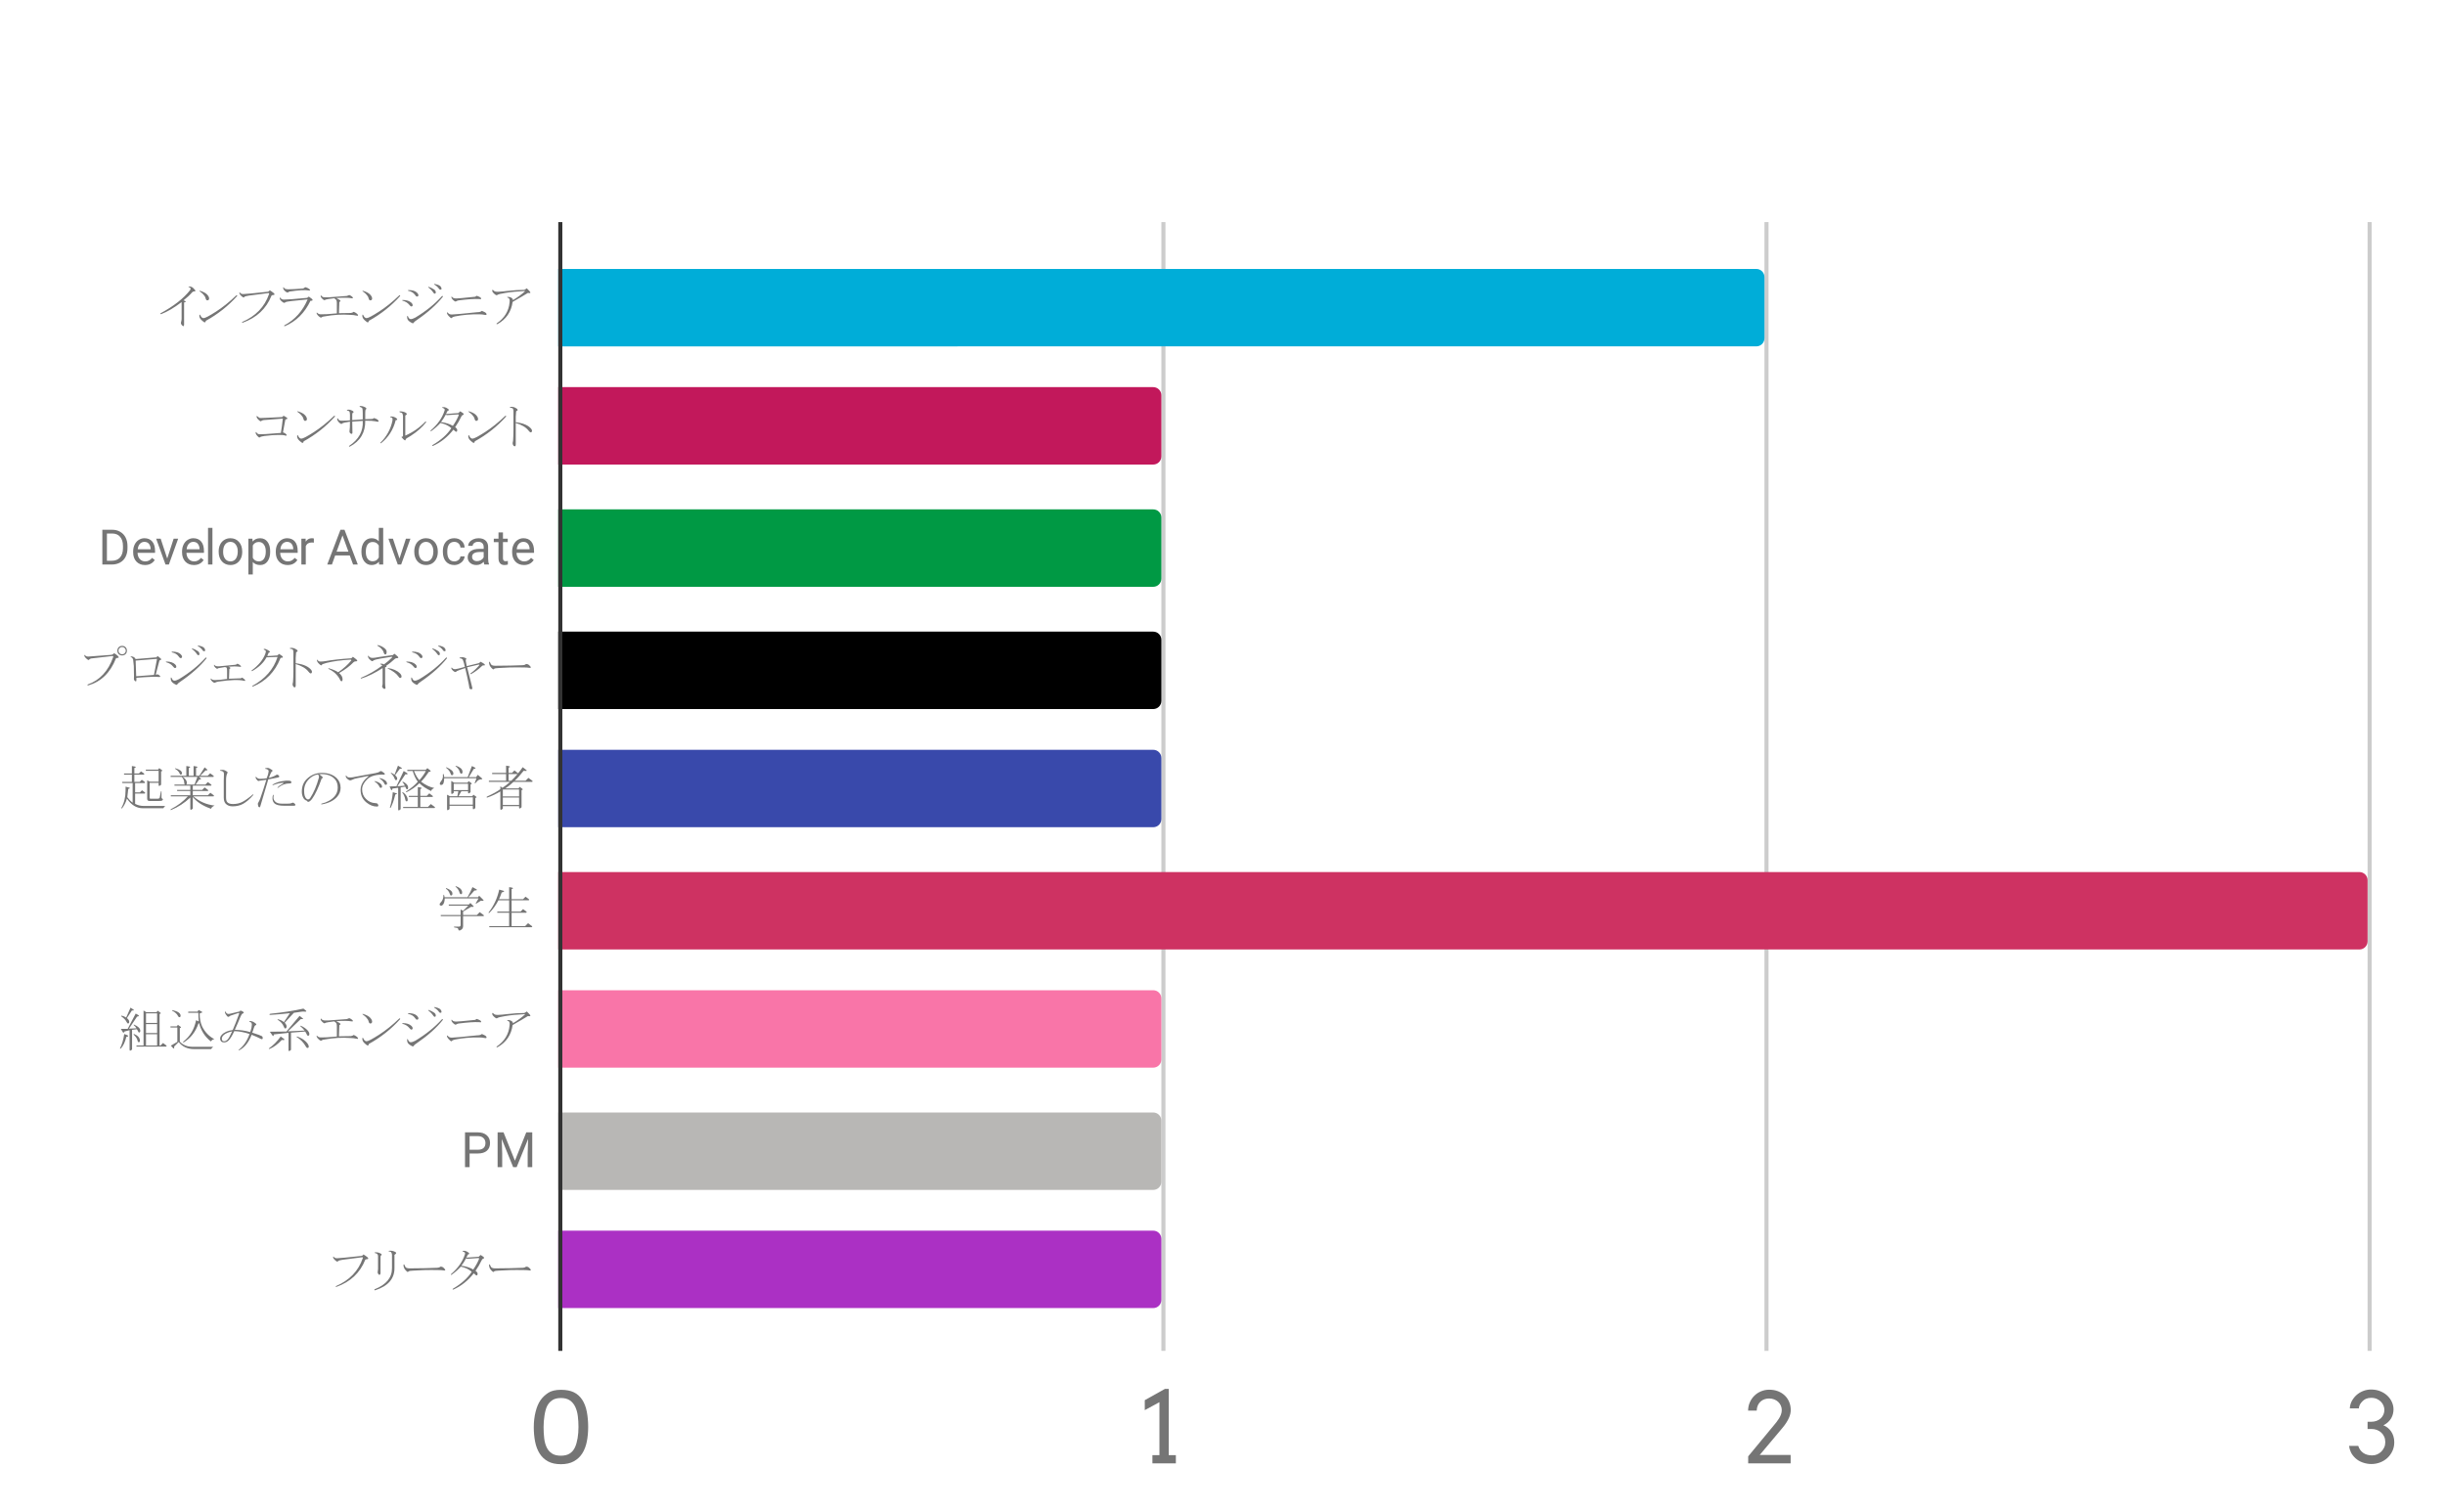 <?xml version="1.0" encoding="utf-8"?>
<!-- Generator: Adobe Illustrator 15.0.0, SVG Export Plug-In  -->
<!DOCTYPE svg PUBLIC "-//W3C//DTD SVG 1.1//EN" "http://www.w3.org/Graphics/SVG/1.1/DTD/svg11.dtd">
<svg version="1.1"
	 xmlns="http://www.w3.org/2000/svg" xmlns:xlink="http://www.w3.org/1999/xlink" xmlns:a="http://ns.adobe.com/AdobeSVGViewerExtensions/3.0/"
	 x="0px" y="0px" width="600px" height="371px" viewBox="-20.692 -54.5 600 371"
	 overflow="visible" enable-background="new -20.692 -54.5 600 371" xml:space="preserve">
<defs>
</defs>
<path fill="none" stroke="#CCCCCC" stroke-miterlimit="10" d="M264.808,0v277"/>
<path fill="none" stroke="#CCCCCC" stroke-miterlimit="10" d="M412.808,0v277"/>
<path fill="none" stroke="#CCCCCC" stroke-miterlimit="10" d="M560.808,0v277"/>
<path fill="#00ADD8" d="M116.308,30.5v-19h294c1.104,0,2,0.896,2,2v15c0,1.104-0.896,2-2,2H116.308z"/>
<path fill="#C2185B" d="M116.308,59.5v-19h146c1.104,0,2,0.896,2,2v15c0,1.104-0.896,2-2,2H116.308z"/>
<path fill="#009944" d="M116.308,89.5v-19h146c1.104,0,2,0.896,2,2v15c0,1.104-0.896,2-2,2H116.308z"/>
<path d="M116.308,119.5v-19h146c1.104,0,2,0.896,2,2v15c0,1.104-0.896,2-2,2H116.308z"/>
<path fill="#3949AB" d="M116.308,148.5v-19h146c1.104,0,2,0.896,2,2v15c0,1.104-0.896,2-2,2H116.308z"/>
<path fill="#CE3262" d="M116.308,178.5v-19h442c1.104,0,2,0.896,2,2v15c0,1.104-0.896,2-2,2H116.308z"/>
<path fill="#F975A8" d="M116.308,207.5v-19h146c1.104,0,2,0.896,2,2v15c0,1.104-0.896,2-2,2H116.308z"/>
<path fill="#B8B7B5" d="M116.308,237.5v-19h146c1.104,0,2,0.896,2,2v15c0,1.104-0.896,2-2,2H116.308z"/>
<path fill="#AB30C4" d="M116.308,266.5v-19h146c1.104,0,2,0.896,2,2v15c0,1.104-0.896,2-2,2H116.308z"/>
<path fill="#757575" d="M24.484,19.724c0,1.812,0,3.609,0,5.391c0,0.281-0.062,0.422-0.188,0.422c-0.094,0-0.219-0.094-0.375-0.281
	c-0.188-0.219-0.25-0.438-0.188-0.656c0.094-0.344,0.141-0.625,0.141-0.844c0-1.375,0-2.75,0-4.125
	c-1.844,1.406-3.516,2.391-5.016,2.953c-0.25,0-0.281-0.078-0.094-0.234c3.219-1.75,5.609-3.625,7.172-5.625
	c0.125-0.156,0.172-0.312,0.141-0.469c-0.031-0.094-0.172-0.203-0.422-0.328c-0.188-0.062-0.156-0.109,0.094-0.141
	c0.5,0.031,0.875,0.219,1.125,0.562c0.25,0.219,0.375,0.391,0.375,0.516s-0.094,0.172-0.281,0.141c-0.156,0-0.312,0.062-0.469,0.188
	c-0.562,0.656-1.281,1.328-2.156,2.016C25.031,19.427,25.078,19.599,24.484,19.724z M28.422,22.771
	c0.219,0.531,0.5,0.797,0.844,0.797c0.375,0,1.391-0.531,3.047-1.594s3.312-2.391,4.969-3.984c0.219-0.094,0.281-0.031,0.188,0.188
	c-2.156,2.406-4.703,4.422-7.641,6.047c-0.031,0.125-0.062,0.219-0.094,0.281s-0.094,0.094-0.188,0.094
	c-0.125,0-0.375-0.172-0.75-0.516c-0.438-0.406-0.625-0.812-0.562-1.219C28.234,22.708,28.297,22.677,28.422,22.771z M30.625,18.74
	c0,0.312-0.156,0.469-0.469,0.469c-0.188,0-0.328-0.203-0.422-0.609c-0.062-0.25-0.266-0.562-0.609-0.938
	c-0.188-0.188-0.453-0.406-0.797-0.656c-0.156-0.125-0.125-0.172,0.094-0.141c0.812,0.25,1.391,0.562,1.734,0.938
	C30.469,18.146,30.625,18.458,30.625,18.74z M45.125,17.427c-0.656,0.062-2.234,0.266-4.734,0.609c-0.625,0.094-1,0.203-1.125,0.328
	c-0.031,0.094-0.094,0.141-0.188,0.141s-0.297-0.141-0.609-0.422c-0.25-0.219-0.391-0.453-0.422-0.703
	c0-0.156,0.062-0.172,0.188-0.047c0.125,0.219,0.391,0.328,0.797,0.328c0.531,0,2.5-0.188,5.906-0.562
	c0.25-0.031,0.438-0.156,0.562-0.375c0.312,0.188,0.625,0.406,0.938,0.656c0.156,0.125,0.234,0.234,0.234,0.328
	c0,0.125-0.109,0.188-0.328,0.188s-0.359,0.062-0.422,0.188c-1.281,3.188-3.641,5.391-7.078,6.609c-0.156,0-0.188-0.062-0.094-0.188
	c3.312-1.438,5.5-3.703,6.562-6.797C45.406,17.49,45.344,17.396,45.125,17.427z M49.078,25.349c2.594-1.375,4.5-3.5,5.719-6.375
	c-3.406,0.312-5.203,0.531-5.391,0.656c-0.125,0.125-0.25,0.188-0.375,0.188s-0.344-0.141-0.656-0.422
	c-0.281-0.25-0.422-0.5-0.422-0.75c0-0.156,0.062-0.172,0.188-0.047c0.156,0.281,0.438,0.422,0.844,0.422
	c0.781,0,2.656-0.141,5.625-0.422c0.188-0.062,0.344-0.172,0.469-0.328c0.312,0.219,0.547,0.391,0.703,0.516
	s0.234,0.234,0.234,0.328c0,0.156-0.172,0.219-0.516,0.188c-1.406,2.969-3.5,5.047-6.281,6.234
	C49.031,25.537,48.984,25.474,49.078,25.349z M50.062,16.49c0.781,0,2-0.062,3.656-0.188c0.156-0.125,0.344-0.234,0.562-0.328
	c0.406,0.125,0.719,0.281,0.938,0.469c0.125,0.094,0.188,0.188,0.188,0.281c0,0.062-0.125,0.078-0.375,0.047
	c-0.875-0.156-2.453-0.062-4.734,0.281c-0.188,0.156-0.328,0.234-0.422,0.234c-0.156,0-0.359-0.109-0.609-0.328
	c-0.312-0.281-0.469-0.562-0.469-0.844c0-0.156,0.062-0.172,0.188-0.047C49.047,16.349,49.406,16.49,50.062,16.49z M65.625,18.693
	c-0.844-0.156-2.109-0.172-3.797-0.047c0.25,0.125,0.484,0.25,0.703,0.375s0.328,0.234,0.328,0.328c0,0.125-0.094,0.203-0.281,0.234
	c-0.031,0.938-0.062,1.859-0.094,2.766c1.594-0.031,2.562-0.047,2.906-0.047c0.281-0.031,0.516-0.125,0.703-0.281
	c0.219,0.062,0.453,0.188,0.703,0.375s0.375,0.344,0.375,0.469s-0.109,0.156-0.328,0.094c-0.531-0.125-1.047-0.188-1.547-0.188
	c-2.031-0.156-4.156-0.031-6.375,0.375c-0.281,0.031-0.469,0.078-0.562,0.141c-0.062,0.094-0.172,0.141-0.328,0.141
	c-0.094,0-0.266-0.109-0.516-0.328S57.094,22.646,57,22.396c0-0.219,0.062-0.25,0.188-0.094c0.219,0.219,0.5,0.328,0.844,0.328
	c0.75,0.031,2.062-0.047,3.938-0.234c0-0.844,0-1.688,0-2.531c0-0.25-0.031-0.469-0.094-0.656c-0.094-0.188-0.281-0.359-0.562-0.516
	c-1.25,0.156-1.938,0.266-2.062,0.328c-0.156,0.094-0.281,0.141-0.375,0.141c-0.062,0-0.219-0.109-0.469-0.328
	c-0.281-0.25-0.422-0.484-0.422-0.703c0.031-0.156,0.078-0.188,0.141-0.094c0.188,0.281,0.484,0.422,0.891,0.422h0.938
	c1.375-0.125,2.859-0.234,4.453-0.328c0.25-0.094,0.453-0.172,0.609-0.234c0.25,0.094,0.469,0.219,0.656,0.375
	c0.156,0.125,0.234,0.234,0.234,0.328S65.812,18.724,65.625,18.693z M68.422,22.771c0.219,0.531,0.5,0.797,0.844,0.797
	c0.375,0,1.391-0.531,3.047-1.594s3.312-2.391,4.969-3.984c0.219-0.094,0.281-0.031,0.188,0.188
	c-2.156,2.406-4.703,4.422-7.641,6.047c-0.031,0.125-0.062,0.219-0.094,0.281s-0.094,0.094-0.188,0.094
	c-0.125,0-0.375-0.172-0.75-0.516c-0.438-0.406-0.625-0.812-0.562-1.219C68.234,22.708,68.297,22.677,68.422,22.771z M70.625,18.74
	c0,0.312-0.156,0.469-0.469,0.469c-0.188,0-0.328-0.203-0.422-0.609c-0.062-0.25-0.266-0.562-0.609-0.938
	c-0.188-0.188-0.453-0.406-0.797-0.656c-0.156-0.125-0.125-0.172,0.094-0.141c0.812,0.25,1.391,0.562,1.734,0.938
	C70.469,18.146,70.625,18.458,70.625,18.74z M87.656,16.349c0,0.156-0.078,0.234-0.234,0.234c-0.125,0-0.219-0.031-0.281-0.094
	c-0.125-0.125-0.25-0.281-0.375-0.469c-0.219-0.25-0.516-0.484-0.891-0.703c-0.094-0.094-0.078-0.141,0.047-0.141
	c0.719,0.125,1.203,0.312,1.453,0.562C87.562,15.927,87.656,16.13,87.656,16.349z M85.828,16.537
	c0.281,0.188,0.422,0.422,0.422,0.703c0,0.219-0.094,0.328-0.281,0.328c-0.125,0-0.328-0.219-0.609-0.656
	c-0.125-0.188-0.438-0.484-0.938-0.891c-0.062-0.062-0.047-0.109,0.047-0.141C84.906,16.005,85.359,16.224,85.828,16.537z
	 M81.984,17.943c0,0.219-0.125,0.328-0.375,0.328c-0.125,0-0.281-0.141-0.469-0.422c-0.344-0.5-0.891-0.828-1.641-0.984
	c-0.125-0.094-0.109-0.156,0.047-0.188c0.969,0,1.672,0.219,2.109,0.656C81.875,17.552,81.984,17.755,81.984,17.943z M80.578,20.38
	c0,0.094-0.031,0.172-0.094,0.234s-0.141,0.094-0.234,0.094c-0.125,0-0.297-0.141-0.516-0.422c-0.375-0.469-0.906-0.797-1.594-0.984
	c-0.188-0.094-0.188-0.156,0-0.188c0.938,0,1.656,0.234,2.156,0.703C80.484,20.005,80.578,20.193,80.578,20.38z M81.656,23.99
	c-0.469,0.312-0.734,0.531-0.797,0.656s-0.141,0.188-0.234,0.188c-0.062,0-0.234-0.078-0.516-0.234
	c-0.219-0.125-0.406-0.266-0.562-0.422c-0.25-0.25-0.359-0.594-0.328-1.031c0-0.156,0.062-0.172,0.188-0.047
	c0.156,0.469,0.391,0.703,0.703,0.703c0.281,0,0.656-0.125,1.125-0.375c2.594-1.562,4.766-3.312,6.516-5.25
	c0.188-0.094,0.266-0.047,0.234,0.141C86.453,20.255,84.344,22.146,81.656,23.99z M98.281,22.771
	c-0.469-0.094-0.906-0.141-1.312-0.141c-2.125-0.031-4.125,0.141-6,0.516c-0.281,0.062-0.5,0.141-0.656,0.234
	c-0.094,0.125-0.172,0.188-0.234,0.188c-0.125,0-0.359-0.188-0.703-0.562C89.125,22.724,89,22.49,89,22.302
	c0-0.156,0.062-0.188,0.188-0.094c0.188,0.312,0.516,0.469,0.984,0.469c0.594,0,2.656-0.188,6.188-0.562
	c0.281,0,0.547-0.031,0.797-0.094c0.156-0.062,0.297-0.141,0.422-0.234c0.281,0.125,0.516,0.234,0.703,0.328
	c0.281,0.156,0.422,0.328,0.422,0.516C98.703,22.787,98.562,22.833,98.281,22.771z M90.219,18.318
	c0.156,0.281,0.516,0.422,1.078,0.422c0.406,0,1.953-0.141,4.641-0.422c0.125-0.062,0.234-0.141,0.328-0.234
	c0.344,0.094,0.641,0.219,0.891,0.375c0.156,0.094,0.234,0.219,0.234,0.375c0,0.094-0.188,0.109-0.562,0.047
	c-1.062-0.062-2.703,0.047-4.922,0.328c-0.25,0.031-0.438,0.094-0.562,0.188c-0.094,0.062-0.188,0.094-0.281,0.094
	c-0.062,0-0.156-0.047-0.281-0.141c-0.438-0.312-0.672-0.625-0.703-0.938C90.109,18.255,90.156,18.224,90.219,18.318z
	 M109.047,16.724c0.281,0.281,0.422,0.469,0.422,0.562s-0.078,0.141-0.234,0.141c-0.094,0-0.219-0.016-0.375-0.047
	c-0.688,0.438-1.938,1.172-3.75,2.203c-0.344,2.438-1.578,4.25-3.703,5.438c-0.219,0.062-0.297,0.016-0.234-0.141
	c1.938-1.312,3-3.047,3.188-5.203c0.094-0.656-0.047-1.031-0.422-1.125c-0.219-0.062-0.25-0.125-0.094-0.188
	c0.438-0.031,0.812,0.078,1.125,0.328c0.156,0.125,0.219,0.281,0.188,0.469c1.219-0.719,2.234-1.469,3.047-2.25
	c-1.938,0.094-3.562,0.25-4.875,0.469c-1.094,0.188-1.703,0.328-1.828,0.422s-0.25,0.141-0.375,0.141
	c-0.094,0-0.281-0.125-0.562-0.375c-0.312-0.281-0.469-0.531-0.469-0.75c0-0.188,0.078-0.234,0.234-0.141
	c0.188,0.312,0.594,0.453,1.219,0.422c0.75-0.031,1.453-0.094,2.109-0.188c1.656-0.188,3.094-0.281,4.312-0.281
	c0.25-0.125,0.453-0.25,0.609-0.375L109.047,16.724z"/>
<path fill="#757575" d="M48.75,51.597c0.312,0.094,0.562,0.234,0.75,0.422c0.094,0.062,0.141,0.156,0.141,0.281
	s-0.094,0.156-0.281,0.094c-0.781-0.25-2.5-0.219-5.156,0.094c-0.562,0.094-0.891,0.172-0.984,0.234
	c-0.094,0.094-0.188,0.141-0.281,0.141c-0.062,0-0.172-0.078-0.328-0.234c-0.406-0.406-0.594-0.734-0.562-0.984
	c0-0.156,0.062-0.172,0.188-0.047c0.156,0.312,0.438,0.469,0.844,0.469c0.688,0,1.172-0.016,1.453-0.047
	c1-0.094,2.234-0.188,3.703-0.281c0.188-1.125,0.344-2.297,0.469-3.516c-2,0.156-3.406,0.266-4.219,0.328
	c-0.344,0-0.641,0.047-0.891,0.141c-0.125,0.125-0.219,0.188-0.281,0.188c-0.094,0-0.219-0.062-0.375-0.188
	c-0.469-0.406-0.688-0.734-0.656-0.984c0-0.156,0.062-0.172,0.188-0.047c0.281,0.281,0.531,0.422,0.75,0.422
	c0.406,0,0.875-0.016,1.406-0.047c0.938-0.062,2.25-0.125,3.938-0.188c0.094-0.094,0.203-0.203,0.328-0.328
	c0.312,0.156,0.578,0.312,0.797,0.469c0.094,0.062,0.141,0.141,0.141,0.234c0,0.062-0.078,0.109-0.234,0.141
	s-0.25,0.094-0.281,0.188C49.125,49.581,48.938,50.597,48.75,51.597z M52.422,52.347c0.219,0.531,0.5,0.797,0.844,0.797
	c0.375,0,1.391-0.531,3.047-1.594s3.312-2.391,4.969-3.984c0.219-0.094,0.281-0.031,0.188,0.188
	c-2.156,2.406-4.703,4.422-7.641,6.047c-0.031,0.125-0.062,0.219-0.094,0.281s-0.094,0.094-0.188,0.094
	c-0.125,0-0.375-0.172-0.75-0.516c-0.438-0.406-0.625-0.812-0.562-1.219C52.234,52.284,52.297,52.253,52.422,52.347z M54.625,48.315
	c0,0.312-0.156,0.469-0.469,0.469c-0.188,0-0.328-0.203-0.422-0.609c-0.062-0.25-0.266-0.562-0.609-0.938
	c-0.188-0.188-0.453-0.406-0.797-0.656c-0.156-0.125-0.125-0.172,0.094-0.141c0.812,0.25,1.391,0.562,1.734,0.938
	C54.469,47.722,54.625,48.034,54.625,48.315z M65.094,51.128c0.062-0.312,0.094-1.031,0.094-2.156
	c-1.062,0.156-1.688,0.297-1.875,0.422c-0.062,0.094-0.141,0.141-0.234,0.141s-0.234-0.078-0.422-0.234
	c-0.375-0.312-0.578-0.641-0.609-0.984c0.062-0.188,0.141-0.203,0.234-0.047c0.094,0.312,0.391,0.469,0.891,0.469
	c0.75,0,1.422-0.031,2.016-0.094c0-0.438,0-0.891,0-1.359c0-0.438-0.062-0.719-0.188-0.844s-0.297-0.188-0.516-0.188
	c-0.094-0.062-0.078-0.125,0.047-0.188c0.375-0.094,0.797-0.016,1.266,0.234c0.188,0.094,0.281,0.203,0.281,0.328
	c0,0.094-0.062,0.156-0.188,0.188c-0.094,0.031-0.141,0.172-0.141,0.422c0,0.5,0,0.953,0,1.359c0.969-0.062,1.828-0.125,2.578-0.188
	c0-0.469,0-0.953,0-1.453c0-0.656-0.031-1.062-0.094-1.219s-0.25-0.281-0.562-0.375c-0.188-0.094-0.172-0.172,0.047-0.234
	c0.406,0,0.812,0.109,1.219,0.328c0.188,0.094,0.281,0.203,0.281,0.328c0,0.094-0.047,0.156-0.141,0.188
	c-0.094,0.094-0.141,0.375-0.141,0.844c0,0.531,0,1.047,0,1.547c0.875-0.031,1.406-0.047,1.594-0.047
	c0.219,0,0.406-0.078,0.562-0.234c0.188,0.062,0.391,0.141,0.609,0.234c0.344,0.188,0.516,0.375,0.516,0.562
	c0,0.156-0.281,0.156-0.844,0c-0.406-0.094-1.219-0.141-2.438-0.141c0.062,2.875-1.203,5-3.797,6.375
	c-0.188,0-0.234-0.062-0.141-0.188c2.375-1.594,3.484-3.641,3.328-6.141c-0.969,0.062-1.828,0.125-2.578,0.188
	c0,1.125,0.016,2.016,0.047,2.672c0,0.219-0.078,0.328-0.234,0.328c-0.094,0-0.203-0.062-0.328-0.188
	C65.078,51.628,65.031,51.409,65.094,51.128z M78.297,53.284c-0.312-0.312-0.469-0.484-0.469-0.516c0-0.062,0.125-0.125,0.375-0.188
	c0-0.438,0-2.109,0-5.016c-0.031-0.281-0.094-0.5-0.188-0.656c-0.062-0.094-0.25-0.172-0.562-0.234
	c-0.156-0.094-0.172-0.172-0.047-0.234c0.594,0,1.078,0.109,1.453,0.328c0.188,0.125,0.281,0.234,0.281,0.328
	c0,0.125-0.125,0.25-0.375,0.375c0,1.562,0,3.203,0,4.922c1.875-0.812,3.516-1.953,4.922-3.422c0.156-0.062,0.219-0.016,0.188,0.141
	c-0.906,1.188-2.156,2.297-3.75,3.328c-0.844,0.469-1.266,0.766-1.266,0.891c0,0.156-0.047,0.234-0.141,0.234
	S78.484,53.472,78.297,53.284z M76.422,48.597c-0.594,2.344-1.797,4.234-3.609,5.672c-0.156,0.031-0.203-0.016-0.141-0.141
	c1.531-1.5,2.516-3.312,2.953-5.438c0.031-0.344,0.016-0.547-0.047-0.609c-0.094-0.094-0.234-0.156-0.422-0.188
	c-0.156-0.062-0.156-0.125,0-0.188c0.5-0.031,0.953,0.094,1.359,0.375c0.188,0.125,0.281,0.25,0.281,0.375
	C76.797,48.55,76.672,48.597,76.422,48.597z M90.062,50.565c-0.688-0.625-1.578-1.047-2.672-1.266
	c-0.688,0.75-1.453,1.422-2.297,2.016c-0.156,0-0.188-0.062-0.094-0.188c1.719-1.469,2.859-3.109,3.422-4.922
	c0.094-0.281-0.078-0.484-0.516-0.609c-0.125-0.062-0.125-0.125,0-0.188c0.344-0.031,0.641,0.016,0.891,0.141
	c0.438,0.219,0.656,0.406,0.656,0.562c0,0.094-0.047,0.141-0.141,0.141s-0.172,0.062-0.234,0.188
	c-0.094,0.188-0.203,0.406-0.328,0.656c1.031-0.062,2.047-0.141,3.047-0.234c0.156-0.125,0.297-0.266,0.422-0.422
	c0.156,0.062,0.359,0.188,0.609,0.375c0.188,0.125,0.281,0.234,0.281,0.328s-0.062,0.156-0.188,0.188
	c-0.156,0.031-0.297,0.172-0.422,0.422c-0.375,0.812-0.875,1.672-1.5,2.578c0.375,0.25,0.547,0.516,0.516,0.797
	c-0.031,0.219-0.109,0.328-0.234,0.328s-0.359-0.172-0.703-0.516c-1.438,1.812-3.109,3.141-5.016,3.984
	c-0.188,0-0.234-0.062-0.141-0.188C87.547,53.487,89.094,52.097,90.062,50.565z M90.438,50.003c0.594-0.844,1.062-1.688,1.406-2.531
	c0.062-0.156,0.031-0.25-0.094-0.281c-1.031,0.062-1.953,0.125-2.766,0.188c-0.125-0.031-0.219-0.078-0.281-0.141
	c-0.406,0.75-0.797,1.359-1.172,1.828C88.75,49.253,89.719,49.565,90.438,50.003z M94.422,52.347c0.219,0.531,0.5,0.797,0.844,0.797
	c0.375,0,1.391-0.531,3.047-1.594s3.312-2.391,4.969-3.984c0.219-0.094,0.281-0.031,0.188,0.188
	c-2.156,2.406-4.703,4.422-7.641,6.047c-0.031,0.125-0.062,0.219-0.094,0.281s-0.094,0.094-0.188,0.094
	c-0.125,0-0.375-0.172-0.75-0.516c-0.438-0.406-0.625-0.812-0.562-1.219C94.234,52.284,94.297,52.253,94.422,52.347z M96.625,48.315
	c0,0.312-0.156,0.469-0.469,0.469c-0.188,0-0.328-0.203-0.422-0.609c-0.062-0.25-0.266-0.562-0.609-0.938
	c-0.188-0.188-0.453-0.406-0.797-0.656c-0.156-0.125-0.125-0.172,0.094-0.141c0.812,0.25,1.391,0.562,1.734,0.938
	C96.469,47.722,96.625,48.034,96.625,48.315z M105.875,49.112c0.375,0.031,0.875,0.125,1.5,0.281c0.75,0.219,1.344,0.5,1.781,0.844
	c0.469,0.375,0.703,0.688,0.703,0.938c0,0.281-0.109,0.422-0.328,0.422c-0.125,0-0.297-0.141-0.516-0.422
	c-0.625-0.812-1.672-1.438-3.141-1.875c0,2.938,0,4.672,0,5.203c0,0.344-0.078,0.516-0.234,0.516c-0.188,0-0.344-0.141-0.469-0.422
	c-0.094-0.219-0.078-0.531,0.047-0.938c0.094-1.062,0.125-3.453,0.094-7.172c0-0.312-0.047-0.547-0.141-0.703
	c-0.094-0.125-0.312-0.203-0.656-0.234c-0.125-0.062-0.125-0.125,0-0.188c0.219-0.062,0.516-0.047,0.891,0.047
	c0.25,0.094,0.469,0.203,0.656,0.328s0.281,0.25,0.281,0.375c0,0.094-0.062,0.156-0.188,0.188s-0.188,0.109-0.188,0.234
	C105.875,47.347,105.844,48.206,105.875,49.112z"/>
<path fill="#757575" d="M4.422,84.032V75.5h2.422c0.739,0,1.391,0.167,1.953,0.5c0.573,0.323,1.016,0.787,1.328,1.391
	s0.469,1.302,0.469,2.094v0.531c0,0.812-0.156,1.521-0.469,2.125c-0.302,0.604-0.745,1.068-1.328,1.391
	c-0.573,0.323-1.239,0.49-2,0.5H4.422z M5.547,76.422v6.688h1.188c0.864,0,1.536-0.266,2.016-0.797C9.239,81.771,9.484,81,9.484,80
	v-0.5c0-0.969-0.229-1.719-0.688-2.25c-0.448-0.542-1.094-0.818-1.938-0.828H5.547z M14.891,84.157
	c-0.864,0-1.567-0.281-2.109-0.844c-0.531-0.573-0.797-1.333-0.797-2.281v-0.188c0-0.635,0.12-1.198,0.359-1.688
	c0.239-0.5,0.573-0.885,1-1.156c0.438-0.281,0.906-0.422,1.406-0.422c0.823,0,1.464,0.271,1.922,0.812s0.688,1.318,0.688,2.328
	v0.453h-4.297c0.021,0.625,0.203,1.13,0.547,1.516c0.354,0.385,0.802,0.578,1.344,0.578c0.375,0,0.692-0.078,0.953-0.234
	c0.271-0.156,0.511-0.365,0.719-0.625l0.656,0.516C16.75,83.745,15.953,84.157,14.891,84.157z M14.75,78.469
	c-0.438,0-0.808,0.162-1.109,0.484c-0.292,0.312-0.469,0.755-0.531,1.328h3.172v-0.078c-0.031-0.552-0.183-0.979-0.453-1.281
	C15.567,78.62,15.208,78.469,14.75,78.469z M20.344,82.563l1.578-4.875h1.109l-2.281,6.344h-0.828l-2.297-6.344h1.109L20.344,82.563
	z M26.891,84.157c-0.864,0-1.567-0.281-2.109-0.844c-0.531-0.573-0.797-1.333-0.797-2.281v-0.188c0-0.635,0.12-1.198,0.359-1.688
	c0.239-0.5,0.573-0.885,1-1.156c0.438-0.281,0.906-0.422,1.406-0.422c0.823,0,1.464,0.271,1.922,0.812s0.688,1.318,0.688,2.328
	v0.453h-4.297c0.021,0.625,0.203,1.13,0.547,1.516c0.354,0.385,0.802,0.578,1.344,0.578c0.375,0,0.692-0.078,0.953-0.234
	c0.271-0.156,0.511-0.365,0.719-0.625l0.656,0.516C28.75,83.745,27.953,84.157,26.891,84.157z M26.75,78.469
	c-0.438,0-0.808,0.162-1.109,0.484c-0.292,0.312-0.469,0.755-0.531,1.328h3.172v-0.078c-0.031-0.552-0.183-0.979-0.453-1.281
	C27.567,78.62,27.208,78.469,26.75,78.469z M31.438,84.032h-1.078v-9h1.078V84.032z M32.969,80.797c0-0.615,0.12-1.172,0.359-1.672
	c0.25-0.5,0.594-0.88,1.031-1.141c0.438-0.271,0.933-0.406,1.484-0.406c0.864,0,1.562,0.297,2.094,0.891
	c0.542,0.594,0.812,1.391,0.812,2.391v0.078c0,0.615-0.12,1.167-0.359,1.656s-0.578,0.875-1.016,1.156
	c-0.438,0.271-0.942,0.406-1.516,0.406c-0.854,0-1.552-0.297-2.094-0.891c-0.531-0.604-0.797-1.401-0.797-2.391V80.797z
	 M34.062,80.938c0,0.698,0.161,1.26,0.484,1.688c0.333,0.427,0.771,0.641,1.312,0.641c0.552,0,0.989-0.213,1.312-0.641
	c0.323-0.438,0.484-1.047,0.484-1.828c0-0.688-0.167-1.245-0.5-1.672c-0.323-0.438-0.761-0.656-1.312-0.656
	c-0.531,0-0.964,0.213-1.297,0.641C34.224,79.526,34.062,80.136,34.062,80.938z M45.609,80.938c0,0.958-0.219,1.734-0.656,2.328
	s-1.036,0.891-1.797,0.891c-0.771,0-1.375-0.245-1.812-0.734v3.047h-1.078v-8.781h0.984l0.047,0.703
	c0.448-0.542,1.062-0.812,1.844-0.812c0.761,0,1.359,0.287,1.797,0.859c0.448,0.573,0.672,1.37,0.672,2.391V80.938z M44.531,80.813
	c0-0.719-0.156-1.281-0.469-1.688c-0.302-0.417-0.719-0.625-1.25-0.625c-0.656,0-1.146,0.287-1.469,0.859v3.031
	c0.323,0.583,0.817,0.875,1.484,0.875c0.521,0,0.933-0.203,1.234-0.609C44.375,82.24,44.531,81.625,44.531,80.813z M49.891,84.157
	c-0.864,0-1.567-0.281-2.109-0.844c-0.531-0.573-0.797-1.333-0.797-2.281v-0.188c0-0.635,0.12-1.198,0.359-1.688
	c0.239-0.5,0.573-0.885,1-1.156c0.438-0.281,0.906-0.422,1.406-0.422c0.823,0,1.464,0.271,1.922,0.812s0.688,1.318,0.688,2.328
	v0.453h-4.297c0.021,0.625,0.203,1.13,0.547,1.516c0.354,0.385,0.802,0.578,1.344,0.578c0.375,0,0.692-0.078,0.953-0.234
	c0.271-0.156,0.511-0.365,0.719-0.625l0.656,0.516C51.75,83.745,50.953,84.157,49.891,84.157z M49.75,78.469
	c-0.438,0-0.808,0.162-1.109,0.484c-0.292,0.312-0.469,0.755-0.531,1.328h3.172v-0.078c-0.031-0.552-0.183-0.979-0.453-1.281
	C50.567,78.62,50.208,78.469,49.75,78.469z M56.328,78.657c-0.167-0.021-0.344-0.031-0.531-0.031c-0.719,0-1.203,0.302-1.453,0.906
	v4.5h-1.078v-6.344h1.047l0.016,0.734c0.354-0.562,0.859-0.844,1.516-0.844c0.208,0,0.37,0.026,0.484,0.078V78.657z M65.141,81.797
	h-3.578l-0.797,2.234h-1.156l3.25-8.531h0.984l3.266,8.531h-1.156L65.141,81.797z M61.906,80.875h2.906l-1.453-3.984L61.906,80.875z
	 M68,80.813c0-0.979,0.229-1.76,0.688-2.344c0.458-0.594,1.062-0.891,1.812-0.891c0.739,0,1.328,0.25,1.766,0.75v-3.297h1.078v9h-1
	l-0.047-0.688c-0.438,0.542-1.042,0.812-1.812,0.812c-0.729,0-1.328-0.302-1.797-0.906C68.229,82.646,68,81.86,68,80.891V80.813z
	 M69.078,80.938c0,0.719,0.146,1.281,0.438,1.688c0.302,0.406,0.714,0.609,1.234,0.609c0.688,0,1.192-0.312,1.516-0.938v-2.906
	c-0.323-0.594-0.823-0.891-1.5-0.891c-0.531,0-0.948,0.203-1.25,0.609C69.224,79.516,69.078,80.125,69.078,80.938z M77.344,82.563
	l1.578-4.875h1.109l-2.281,6.344h-0.828l-2.297-6.344h1.109L77.344,82.563z M80.969,80.797c0-0.615,0.12-1.172,0.359-1.672
	c0.25-0.5,0.594-0.88,1.031-1.141c0.438-0.271,0.933-0.406,1.484-0.406c0.864,0,1.562,0.297,2.094,0.891
	c0.542,0.594,0.812,1.391,0.812,2.391v0.078c0,0.615-0.12,1.167-0.359,1.656s-0.578,0.875-1.016,1.156
	c-0.438,0.271-0.942,0.406-1.516,0.406c-0.854,0-1.552-0.297-2.094-0.891c-0.531-0.604-0.797-1.401-0.797-2.391V80.797z
	 M82.062,80.938c0,0.698,0.161,1.26,0.484,1.688c0.333,0.427,0.771,0.641,1.312,0.641c0.552,0,0.989-0.213,1.312-0.641
	c0.323-0.438,0.484-1.047,0.484-1.828c0-0.688-0.167-1.245-0.5-1.672c-0.323-0.438-0.761-0.656-1.312-0.656
	c-0.531,0-0.964,0.213-1.297,0.641C82.224,79.526,82.062,80.136,82.062,80.938z M90.797,83.266c0.386,0,0.724-0.115,1.016-0.344
	c0.292-0.24,0.453-0.537,0.484-0.891h1.031c-0.021,0.365-0.151,0.713-0.391,1.047c-0.229,0.323-0.536,0.583-0.922,0.781
	c-0.375,0.198-0.781,0.297-1.219,0.297c-0.864,0-1.552-0.287-2.062-0.859c-0.5-0.583-0.75-1.375-0.75-2.375v-0.188
	c0-0.615,0.109-1.162,0.328-1.641c0.229-0.479,0.552-0.849,0.969-1.109c0.427-0.271,0.933-0.406,1.516-0.406
	c0.708,0,1.297,0.213,1.766,0.641c0.479,0.417,0.734,0.969,0.766,1.656h-1.031c-0.031-0.417-0.188-0.755-0.469-1.016
	s-0.625-0.391-1.031-0.391c-0.552,0-0.979,0.198-1.281,0.594s-0.453,0.969-0.453,1.719v0.203c0,0.729,0.151,1.292,0.453,1.688
	S90.245,83.266,90.797,83.266z M98.172,84.032c-0.062-0.125-0.114-0.349-0.156-0.672c-0.5,0.531-1.099,0.797-1.797,0.797
	c-0.625,0-1.141-0.177-1.547-0.531c-0.396-0.354-0.594-0.807-0.594-1.359c0-0.656,0.25-1.167,0.75-1.531s1.208-0.547,2.125-0.547H98
	v-0.5c0-0.375-0.114-0.672-0.344-0.891c-0.219-0.229-0.552-0.344-1-0.344c-0.386,0-0.708,0.099-0.969,0.297
	c-0.261,0.188-0.391,0.422-0.391,0.703h-1.094c0-0.323,0.109-0.63,0.328-0.922c0.229-0.292,0.536-0.521,0.922-0.688
	c0.386-0.177,0.808-0.266,1.266-0.266c0.739,0,1.312,0.182,1.719,0.547c0.417,0.365,0.636,0.865,0.656,1.5v2.922
	c0,0.583,0.073,1.047,0.219,1.391v0.094H98.172z M96.375,83.204c0.344,0,0.667-0.088,0.969-0.266S97.864,82.532,98,82.25v-1.297
	h-0.844c-1.333,0-2,0.391-2,1.172c0,0.333,0.114,0.599,0.344,0.797C95.729,83.11,96.021,83.204,96.375,83.204z M102.734,76.157
	v1.531h1.172v0.844h-1.172v3.922c0,0.26,0.052,0.453,0.156,0.578s0.281,0.188,0.531,0.188c0.125,0,0.297-0.021,0.516-0.062v0.875
	c-0.281,0.083-0.558,0.125-0.828,0.125c-0.479,0-0.844-0.146-1.094-0.438c-0.25-0.302-0.375-0.724-0.375-1.266v-3.922h-1.156v-0.844
	h1.156v-1.531H102.734z M107.891,84.157c-0.864,0-1.567-0.281-2.109-0.844c-0.531-0.573-0.797-1.333-0.797-2.281v-0.188
	c0-0.635,0.12-1.198,0.359-1.688c0.239-0.5,0.573-0.885,1-1.156c0.438-0.281,0.906-0.422,1.406-0.422
	c0.823,0,1.464,0.271,1.922,0.812s0.688,1.318,0.688,2.328v0.453h-4.297c0.021,0.625,0.203,1.13,0.547,1.516
	c0.354,0.385,0.802,0.578,1.344,0.578c0.375,0,0.692-0.078,0.953-0.234c0.271-0.156,0.511-0.365,0.719-0.625l0.656,0.516
	C109.75,83.745,108.953,84.157,107.891,84.157z M107.75,78.469c-0.438,0-0.808,0.162-1.109,0.484
	c-0.292,0.312-0.469,0.755-0.531,1.328h3.172v-0.078c-0.031-0.552-0.183-0.979-0.453-1.281
	C108.567,78.62,108.208,78.469,107.75,78.469z"/>
<path fill="#757575" d="M9.281,106.061c0.25,0,0.453-0.078,0.609-0.234c0.188-0.188,0.281-0.406,0.281-0.656
	s-0.094-0.469-0.281-0.656c-0.156-0.156-0.359-0.234-0.609-0.234s-0.453,0.078-0.609,0.234c-0.188,0.188-0.281,0.406-0.281,0.656
	s0.094,0.469,0.281,0.656C8.828,105.982,9.031,106.061,9.281,106.061z M9.281,106.342c-0.344,0-0.625-0.109-0.844-0.328
	s-0.328-0.5-0.328-0.844s0.109-0.625,0.328-0.844s0.5-0.328,0.844-0.328s0.625,0.109,0.844,0.328s0.328,0.5,0.328,0.844
	s-0.109,0.625-0.328,0.844S9.625,106.342,9.281,106.342z M7.734,107.139c-1.375,3.469-3.641,5.656-6.797,6.562
	c-0.188,0-0.219-0.078-0.094-0.234c2.938-1.031,5.016-3.266,6.234-6.703c0.062-0.188,0.016-0.281-0.141-0.281
	c-0.688,0.062-2.453,0.266-5.297,0.609c-0.125,0.031-0.266,0.109-0.422,0.234c-0.031,0.094-0.094,0.141-0.188,0.141
	s-0.297-0.141-0.609-0.422c-0.25-0.219-0.391-0.453-0.422-0.703c0-0.156,0.062-0.172,0.188-0.047
	c0.125,0.219,0.391,0.328,0.797,0.328c0.25,0,2.109-0.141,5.578-0.422c0.375-0.062,0.609-0.203,0.703-0.422
	c0.375,0.188,0.688,0.406,0.938,0.656c0.156,0.156,0.234,0.281,0.234,0.375s-0.109,0.141-0.328,0.141S7.766,107.014,7.734,107.139z
	 M12.312,112.482c-0.094-0.094-0.141-0.219-0.141-0.375c0.031-0.375,0.031-0.938,0-1.688c0.031-0.938-0.031-1.953-0.188-3.047
	c-0.062-0.219-0.156-0.375-0.281-0.469s-0.219-0.156-0.281-0.188c-0.125-0.062-0.125-0.109,0-0.141c0.562,0,0.953,0.219,1.172,0.656
	c1.625-0.125,3.328-0.266,5.109-0.422c0.094-0.094,0.188-0.203,0.281-0.328c0.25,0.188,0.484,0.375,0.703,0.562
	c0.125,0.094,0.188,0.188,0.188,0.281s-0.078,0.141-0.234,0.141c-0.094,0-0.172,0.078-0.234,0.234
	c-0.281,1.125-0.578,2.25-0.891,3.375c0.094,0,0.234-0.031,0.422-0.094c0.156,0.031,0.312,0.109,0.469,0.234
	s0.234,0.234,0.234,0.328c0,0.062-0.109,0.094-0.328,0.094c-0.75-0.094-1.938-0.078-3.562,0.047
	c-1.125,0.062-1.781,0.109-1.969,0.141c0,0.188,0,0.359,0,0.516c0,0.25-0.047,0.375-0.141,0.375
	C12.578,112.717,12.469,112.639,12.312,112.482z M12.734,111.451c1.469-0.094,2.922-0.203,4.359-0.328
	c0.25-1.312,0.5-2.625,0.75-3.938c-1.812,0.156-3.562,0.297-5.25,0.422C12.656,108.889,12.703,110.17,12.734,111.451z
	 M29.656,105.076c0,0.156-0.078,0.234-0.234,0.234c-0.125,0-0.219-0.031-0.281-0.094c-0.125-0.125-0.25-0.281-0.375-0.469
	c-0.219-0.25-0.516-0.484-0.891-0.703c-0.094-0.094-0.078-0.141,0.047-0.141c0.719,0.125,1.203,0.312,1.453,0.562
	C29.562,104.654,29.656,104.857,29.656,105.076z M27.828,105.264c0.281,0.188,0.422,0.422,0.422,0.703
	c0,0.219-0.094,0.328-0.281,0.328c-0.125,0-0.328-0.219-0.609-0.656c-0.125-0.188-0.438-0.484-0.938-0.891
	c-0.062-0.062-0.047-0.109,0.047-0.141C26.906,104.732,27.359,104.951,27.828,105.264z M23.984,106.67
	c0,0.219-0.125,0.328-0.375,0.328c-0.125,0-0.281-0.141-0.469-0.422c-0.344-0.5-0.891-0.828-1.641-0.984
	c-0.125-0.094-0.109-0.156,0.047-0.188c0.969,0,1.672,0.219,2.109,0.656C23.875,106.279,23.984,106.482,23.984,106.67z
	 M22.578,109.107c0,0.094-0.031,0.172-0.094,0.234s-0.141,0.094-0.234,0.094c-0.125,0-0.297-0.141-0.516-0.422
	c-0.375-0.469-0.906-0.797-1.594-0.984c-0.188-0.094-0.188-0.156,0-0.188c0.938,0,1.656,0.234,2.156,0.703
	C22.484,108.732,22.578,108.92,22.578,109.107z M23.656,112.717c-0.469,0.312-0.734,0.531-0.797,0.656s-0.141,0.188-0.234,0.188
	c-0.062,0-0.234-0.078-0.516-0.234c-0.219-0.125-0.406-0.266-0.562-0.422c-0.25-0.25-0.359-0.594-0.328-1.031
	c0-0.156,0.062-0.172,0.188-0.047c0.156,0.469,0.391,0.703,0.703,0.703c0.281,0,0.656-0.125,1.125-0.375
	c2.594-1.562,4.766-3.312,6.516-5.25c0.188-0.094,0.266-0.047,0.234,0.141C28.453,108.982,26.344,110.873,23.656,112.717z
	 M35.031,112.107c0-0.688,0-1.375,0-2.062c0-0.312-0.031-0.531-0.094-0.656s-0.219-0.188-0.469-0.188
	c-1.031,0.156-1.578,0.25-1.641,0.281c-0.062,0.094-0.141,0.141-0.234,0.141c-0.062,0-0.203-0.094-0.422-0.281
	c-0.188-0.156-0.312-0.359-0.375-0.609c0.031-0.125,0.078-0.141,0.141-0.047c0.156,0.25,0.531,0.359,1.125,0.328
	c0.906-0.094,2.219-0.219,3.938-0.375c0.25-0.031,0.438-0.125,0.562-0.281c0.312,0.125,0.562,0.281,0.75,0.469
	c0.094,0.094,0.141,0.188,0.141,0.281c0,0.062-0.141,0.062-0.422,0c-0.75-0.094-1.641-0.094-2.672,0
	c0.562,0.188,0.641,0.375,0.234,0.562c-0.031,0.844-0.062,1.641-0.094,2.391c0.938-0.031,1.781-0.062,2.531-0.094
	c0.281,0.031,0.5-0.031,0.656-0.188c0.25,0.125,0.469,0.281,0.656,0.469c0.094,0.094,0.141,0.188,0.141,0.281
	c0,0.062-0.094,0.078-0.281,0.047c-1.188-0.312-3.297-0.25-6.328,0.188c-0.312,0.062-0.531,0.125-0.656,0.188
	c-0.062,0.062-0.156,0.094-0.281,0.094s-0.297-0.094-0.516-0.281c-0.25-0.219-0.391-0.422-0.422-0.609
	c0-0.156,0.047-0.188,0.141-0.094c0.156,0.219,0.453,0.328,0.891,0.328C32.75,112.389,33.75,112.295,35.031,112.107z
	 M45.172,105.826c-0.094,0.219-0.188,0.438-0.281,0.656c0.531,0,1.359-0.047,2.484-0.141c0.125-0.094,0.266-0.219,0.422-0.375
	c0.281,0.188,0.516,0.344,0.703,0.469c0.156,0.125,0.234,0.234,0.234,0.328s-0.094,0.141-0.281,0.141
	c-0.188-0.031-0.312,0.047-0.375,0.234c-1.312,3.25-3.547,5.531-6.703,6.844c-0.188,0-0.219-0.062-0.094-0.188
	c3.125-1.719,5.172-4.078,6.141-7.078c-1,0.031-1.906,0.062-2.719,0.094c-0.656,1.281-1.828,2.406-3.516,3.375
	c-0.156,0-0.188-0.062-0.094-0.188c1.656-1.219,2.766-2.578,3.328-4.078c0.125-0.344,0.156-0.578,0.094-0.703
	s-0.203-0.219-0.422-0.281c-0.125-0.062-0.125-0.125,0-0.188c0.188-0.062,0.5,0.031,0.938,0.281
	c0.344,0.188,0.516,0.344,0.516,0.469c0,0.094-0.078,0.141-0.234,0.141C45.25,105.639,45.203,105.701,45.172,105.826z
	 M51.875,108.264c0.375,0.031,0.875,0.125,1.5,0.281c0.75,0.219,1.344,0.5,1.781,0.844c0.469,0.375,0.703,0.688,0.703,0.938
	c0,0.281-0.109,0.422-0.328,0.422c-0.125,0-0.297-0.141-0.516-0.422c-0.625-0.812-1.672-1.438-3.141-1.875c0,2.938,0,4.672,0,5.203
	c0,0.344-0.078,0.516-0.234,0.516c-0.188,0-0.344-0.141-0.469-0.422c-0.094-0.219-0.078-0.531,0.047-0.938
	c0.094-1.062,0.125-3.453,0.094-7.172c0-0.312-0.047-0.547-0.141-0.703c-0.094-0.125-0.312-0.203-0.656-0.234
	c-0.125-0.062-0.125-0.125,0-0.188c0.219-0.062,0.516-0.047,0.891,0.047c0.25,0.094,0.469,0.203,0.656,0.328s0.281,0.25,0.281,0.375
	c0,0.094-0.062,0.156-0.188,0.188s-0.188,0.109-0.188,0.234C51.875,106.498,51.844,107.357,51.875,108.264z M66.609,107.795
	c-0.219,0-0.391,0.062-0.516,0.188c-0.938,0.969-2.125,1.859-3.562,2.672c0.562,0.5,0.844,1,0.844,1.5
	c0,0.344-0.078,0.516-0.234,0.516s-0.266-0.078-0.328-0.234c-0.219-0.531-0.609-1.078-1.172-1.641
	c-0.406-0.406-0.984-0.797-1.734-1.172c-0.094-0.062-0.062-0.109,0.094-0.141c0.969,0.281,1.734,0.609,2.297,0.984
	c1.281-0.875,2.344-1.828,3.188-2.859c0.094-0.125,0.031-0.203-0.188-0.234c-2.25,0.125-4.203,0.391-5.859,0.797
	c-0.438,0.125-0.781,0.234-1.031,0.328c-0.094,0.188-0.188,0.281-0.281,0.281s-0.297-0.156-0.609-0.469
	c-0.281-0.281-0.422-0.547-0.422-0.797c0-0.156,0.062-0.172,0.188-0.047c0.094,0.25,0.297,0.375,0.609,0.375
	c0.438,0,0.828-0.031,1.172-0.094c1.75-0.312,3.891-0.547,6.422-0.703c0.156-0.094,0.297-0.219,0.422-0.375
	c0.156,0.094,0.406,0.281,0.75,0.562c0.219,0.188,0.328,0.328,0.328,0.422S66.859,107.795,66.609,107.795z M67.906,111.826
	c1.844-0.781,3.578-1.781,5.203-3c-0.031-0.125-0.156-0.219-0.375-0.281c-0.188-0.094-0.172-0.156,0.047-0.188
	c0.344,0,0.594,0.062,0.75,0.188c0.781-0.562,1.453-1.141,2.016-1.734c0.062-0.094,0.016-0.141-0.141-0.141
	c-2.219,0.344-3.469,0.562-3.75,0.656c-0.375,0.094-0.625,0.188-0.75,0.281c-0.062,0.094-0.141,0.141-0.234,0.141
	c-0.156,0-0.406-0.172-0.75-0.516c-0.156-0.156-0.266-0.375-0.328-0.656c0-0.156,0.062-0.188,0.188-0.094
	c0.156,0.312,0.484,0.469,0.984,0.469c0.312,0,0.859-0.078,1.641-0.234c0.719-0.094,1.828-0.25,3.328-0.469
	c0.125-0.094,0.234-0.203,0.328-0.328c0.125,0.062,0.344,0.234,0.656,0.516c0.219,0.188,0.328,0.312,0.328,0.375
	c0,0.156-0.078,0.219-0.234,0.188c-0.25,0-0.453,0.062-0.609,0.188c-0.75,0.688-1.469,1.266-2.156,1.734
	c0.25,0.125,0.172,0.234-0.234,0.328c0,1.344,0,2.609,0,3.797c0,0.406,0.031,0.812,0.094,1.219c0.031,0.188-0.062,0.281-0.281,0.281
	c-0.156,0-0.281-0.078-0.375-0.234c-0.125-0.188-0.188-0.312-0.188-0.375c0.062-0.156,0.109-0.359,0.141-0.609
	c0-1.281,0-2.578,0-3.891c-1.875,1.219-3.625,2.078-5.25,2.578C67.797,111.982,67.781,111.92,67.906,111.826z M71.938,103.951
	c-0.094-0.094-0.047-0.141,0.141-0.141c0.656,0.156,1.219,0.438,1.688,0.844c0.281,0.25,0.422,0.516,0.422,0.797
	c0,0.438-0.109,0.656-0.328,0.656c-0.188,0-0.344-0.234-0.469-0.703c-0.031-0.125-0.203-0.375-0.516-0.75
	C72.719,104.467,72.406,104.232,71.938,103.951z M74.516,109.576c-0.125-0.062-0.125-0.109,0-0.141
	c0.656,0.094,1.219,0.25,1.688,0.469c0.531,0.25,0.938,0.516,1.219,0.797s0.422,0.547,0.422,0.797s-0.125,0.375-0.375,0.375
	c-0.094,0-0.25-0.156-0.469-0.469C76.562,110.779,75.734,110.17,74.516,109.576z M88.656,105.076c0,0.156-0.078,0.234-0.234,0.234
	c-0.125,0-0.219-0.031-0.281-0.094c-0.125-0.125-0.25-0.281-0.375-0.469c-0.219-0.25-0.516-0.484-0.891-0.703
	c-0.094-0.094-0.078-0.141,0.047-0.141c0.719,0.125,1.203,0.312,1.453,0.562C88.562,104.654,88.656,104.857,88.656,105.076z
	 M86.828,105.264c0.281,0.188,0.422,0.422,0.422,0.703c0,0.219-0.094,0.328-0.281,0.328c-0.125,0-0.328-0.219-0.609-0.656
	c-0.125-0.188-0.438-0.484-0.938-0.891c-0.062-0.062-0.047-0.109,0.047-0.141C85.906,104.732,86.359,104.951,86.828,105.264z
	 M82.984,106.67c0,0.219-0.125,0.328-0.375,0.328c-0.125,0-0.281-0.141-0.469-0.422c-0.344-0.5-0.891-0.828-1.641-0.984
	c-0.125-0.094-0.109-0.156,0.047-0.188c0.969,0,1.672,0.219,2.109,0.656C82.875,106.279,82.984,106.482,82.984,106.67z
	 M81.578,109.107c0,0.094-0.031,0.172-0.094,0.234s-0.141,0.094-0.234,0.094c-0.125,0-0.297-0.141-0.516-0.422
	c-0.375-0.469-0.906-0.797-1.594-0.984c-0.188-0.094-0.188-0.156,0-0.188c0.938,0,1.656,0.234,2.156,0.703
	C81.484,108.732,81.578,108.92,81.578,109.107z M82.656,112.717c-0.469,0.312-0.734,0.531-0.797,0.656s-0.141,0.188-0.234,0.188
	c-0.062,0-0.234-0.078-0.516-0.234c-0.219-0.125-0.406-0.266-0.562-0.422c-0.25-0.25-0.359-0.594-0.328-1.031
	c0-0.156,0.062-0.172,0.188-0.047c0.156,0.469,0.391,0.703,0.703,0.703c0.281,0,0.656-0.125,1.125-0.375
	c2.594-1.562,4.766-3.312,6.516-5.25c0.188-0.094,0.266-0.047,0.234,0.141C87.453,108.982,85.344,110.873,82.656,112.717z
	 M94.781,110.748c0.812-0.594,1.531-1.266,2.156-2.016c0.062-0.125,0-0.172-0.188-0.141c-0.938,0.219-1.875,0.438-2.812,0.656
	c0.344,1.375,0.688,2.719,1.031,4.031c0.031,0.125,0.109,0.453,0.234,0.984c0.062,0.25-0.016,0.375-0.234,0.375
	c-0.281,0-0.438-0.094-0.469-0.281s-0.078-0.469-0.141-0.844c-0.25-1.281-0.547-2.641-0.891-4.078
	c-1.125,0.375-1.812,0.625-2.062,0.75c-0.125,0.156-0.234,0.234-0.328,0.234c-0.156,0-0.359-0.109-0.609-0.328
	c-0.219-0.188-0.359-0.391-0.422-0.609c0.031-0.188,0.094-0.219,0.188-0.094c0.156,0.219,0.422,0.328,0.797,0.328
	c0.188,0,0.969-0.188,2.344-0.562c-0.125-0.656-0.281-1.219-0.469-1.688c-0.062-0.156-0.172-0.266-0.328-0.328
	s-0.297-0.094-0.422-0.094c-0.125-0.062-0.125-0.125,0-0.188c0.406-0.094,0.719-0.109,0.938-0.047
	c0.438,0.125,0.656,0.25,0.656,0.375c0,0.094-0.031,0.141-0.094,0.141c-0.062,0.062-0.078,0.188-0.047,0.375
	c0.062,0.406,0.141,0.828,0.234,1.266c1.031-0.25,2.047-0.5,3.047-0.75c0.125-0.094,0.234-0.203,0.328-0.328
	c0.344,0.156,0.641,0.328,0.891,0.516c0.125,0.094,0.188,0.188,0.188,0.281s-0.109,0.125-0.328,0.094
	c-0.188,0-0.328,0.062-0.422,0.188c-0.844,0.812-1.734,1.469-2.672,1.969C94.719,110.904,94.688,110.842,94.781,110.748z
	 M108.094,109.295c-1.375-0.031-2.609-0.031-3.703,0c-0.875,0.031-1.812,0.078-2.812,0.141c-0.562,0.031-0.875,0.078-0.938,0.141
	c-0.125,0.125-0.234,0.188-0.328,0.188c-0.031,0-0.141-0.094-0.328-0.281c-0.219-0.219-0.375-0.422-0.469-0.609
	c-0.156-0.312-0.219-0.609-0.188-0.891c0.062-0.125,0.125-0.141,0.188-0.047c0.156,0.438,0.328,0.703,0.516,0.797
	s0.438,0.141,0.75,0.141c0.938,0,2.203-0.016,3.797-0.047s2.594-0.062,3-0.094c0.344-0.031,0.547-0.078,0.609-0.141
	c0.094-0.094,0.188-0.141,0.281-0.141c0.281,0,0.531,0.109,0.75,0.328s0.328,0.344,0.328,0.375c0.062,0.188-0.031,0.266-0.281,0.234
	C108.859,109.326,108.469,109.295,108.094,109.295z"/>
<path fill="#757575" d="M10.125,138.543l0.891,0.234c0.281,0.094,0.203,0.203-0.234,0.328l-0.234,2.016
	c0.406,0.562,0.844,1.016,1.312,1.359v-4.828H9.281v-0.281h2.391v-1.781H9.75v-0.281h1.922v-1.828l0.797,0.141
	c0.25,0.156,0.188,0.266-0.188,0.328v1.359h1.125l0.516-0.516l0.656,0.469c0.188,0.156,0.188,0.266,0,0.328h-2.297v1.781h1.312
	l0.516-0.516l0.656,0.469c0.188,0.156,0.188,0.266,0,0.328h-2.297v2.297h1.172l0.516-0.516l0.656,0.469
	c0.188,0.156,0.188,0.266,0,0.328h-2.344v2.531c0.656,0.344,1.359,0.516,2.109,0.516h5.344c-0.188,0.062-0.359,0.25-0.516,0.562
	h-5.062c-1.531,0-2.828-0.797-3.891-2.391c-0.219,0.844-0.609,1.641-1.172,2.391c-0.125,0.094-0.188,0.062-0.188-0.094
	c0.688-1.188,1.031-2.625,1.031-4.312V138.543z M18.234,137.605h-2.203v3.703c0,0.125,0.062,0.188,0.188,0.188H18
	c0.312,0,0.484-0.109,0.516-0.328l0.281-1.453c0.062-0.062,0.109-0.062,0.141,0v1.453c0,0.156,0.062,0.266,0.188,0.328
	c0.219,0.094,0.219,0.234,0,0.422c-0.094,0.094-0.375,0.141-0.844,0.141h-2.297c-0.375,0-0.562-0.188-0.562-0.562v-4.5l0.703,0.328
	h2.109v-2.672h-3.141v-0.281h3l0.281-0.375l0.656,0.469c0.188,0.156,0.125,0.266-0.188,0.328v3.281
	c-0.406,0.375-0.609,0.391-0.609,0.047V137.605z M22.125,138.027h2.578c-0.125-0.062-0.188-0.219-0.188-0.469
	c0-0.5-0.203-0.969-0.609-1.406h-2.719v-0.281h3.844v-2.391l0.797,0.141c0.25,0.156,0.188,0.266-0.188,0.328v1.922h1.172v-2.391
	l0.797,0.141c0.25,0.156,0.188,0.266-0.188,0.328v1.922h0.797l1.312-2.062l0.562,0.469c0.25,0.219,0.141,0.312-0.328,0.281
	l-1.312,1.312h1.828l0.609-0.609l0.75,0.562c0.188,0.156,0.188,0.266,0,0.328h-3.516l0.469,0.422c0.125,0.188,0,0.25-0.375,0.188
	l-0.891,1.266h2.391l0.609-0.609l0.75,0.562c0.188,0.156,0.188,0.266,0,0.328h-4.453v1.031h2.297l0.609-0.609l0.75,0.562
	c0.188,0.156,0.188,0.266,0,0.328h-3.656v1.031h3.703l0.609-0.609l0.75,0.562c0.188,0.156,0.188,0.266,0,0.328h-4.922
	c1.5,1.281,3.234,2.031,5.203,2.25c-0.531,0.25-0.812,0.516-0.844,0.797c-2.062-0.719-3.562-1.688-4.5-2.906v2.859
	c-0.406,0.375-0.609,0.391-0.609,0.047v-2.766c-1.438,1.344-3,2.359-4.688,3.047c-0.188,0.062-0.219,0-0.094-0.188
	c1.656-0.844,3.047-1.891,4.172-3.141h-4.172v-0.281h4.781v-1.031h-3.234v-0.281h3.234v-1.031h-3.891V138.027z M25.172,137.652
	c0,0.188-0.062,0.312-0.188,0.375h2.062l0.703-1.875h-3.609C24.828,136.59,25.172,137.09,25.172,137.652z M23.391,135.309
	c-0.156-0.406-0.516-0.781-1.078-1.125c-0.125-0.125-0.094-0.172,0.094-0.141c1.031,0.312,1.547,0.703,1.547,1.172
	c0,0.25-0.094,0.375-0.281,0.375C23.547,135.59,23.453,135.496,23.391,135.309z M34.219,141.215c0-1.375,0-2.766,0-4.172
	c0-0.5,0.016-1.016,0.047-1.547s-0.25-0.812-0.844-0.844c-0.188-0.062-0.203-0.125-0.047-0.188c0.188-0.031,0.359-0.047,0.516-0.047
	c0.375,0,0.766,0.156,1.172,0.469c0.125,0.094,0.125,0.234,0,0.422c-0.062,0.094-0.125,0.281-0.188,0.562s-0.094,0.625-0.094,1.031
	c0,1.438,0,2.859,0,4.266c0,0.562,0.094,0.953,0.281,1.172c0.281,0.312,0.75,0.469,1.406,0.469c0.906,0,1.703-0.188,2.391-0.562
	c0.75-0.406,1.578-1,2.484-1.781c0.125-0.062,0.172-0.031,0.141,0.094c-0.844,1-1.688,1.734-2.531,2.203
	c-0.719,0.406-1.578,0.609-2.578,0.609c-0.719,0-1.281-0.219-1.688-0.656C34.375,142.371,34.219,141.871,34.219,141.215z
	 M47.531,136.293c-0.688,0.156-1.484,0.312-2.391,0.469c-0.656,2.25-1.312,4.469-1.969,6.656c-0.062,0.188-0.172,0.234-0.328,0.141
	c-0.094-0.062-0.156-0.172-0.188-0.328c-0.094-0.344-0.094-0.578,0-0.703c0.188-0.312,0.359-0.672,0.516-1.078
	c0.531-1.5,1.031-3.031,1.5-4.594c-0.75,0.094-1.312,0.172-1.688,0.234c-0.188,0.094-0.344,0.078-0.469-0.047
	c-0.094-0.094-0.203-0.219-0.328-0.375c-0.094-0.125-0.141-0.266-0.141-0.422c0.031-0.156,0.078-0.188,0.141-0.094
	c0.219,0.312,0.531,0.469,0.938,0.469c0.562,0,1.109-0.047,1.641-0.141c0.281-0.719,0.438-1.281,0.469-1.688
	c0-0.156-0.047-0.281-0.141-0.375c-0.156-0.125-0.344-0.203-0.562-0.234c-0.219,0-0.234-0.062-0.047-0.188
	c0.156-0.031,0.328-0.047,0.516-0.047c0.25,0,0.594,0.156,1.031,0.469c0.219,0.156,0.219,0.297,0,0.422
	c-0.156,0.094-0.406,0.609-0.75,1.547c0.625-0.125,1.203-0.344,1.734-0.656c0.094-0.094,0.203-0.141,0.328-0.141
	s0.266,0.094,0.422,0.281C47.922,136.09,47.844,136.23,47.531,136.293z M46.219,138.027c0.625-0.375,1.328-0.641,2.109-0.797
	s1.453-0.203,2.016-0.141c0.312,0.031,0.469,0.156,0.469,0.375c0,0.188-0.125,0.281-0.375,0.281c-1.094,0-2.062,0.359-2.906,1.078
	c-0.156,0.094-0.188,0.062-0.094-0.094c0.25-0.312,0.688-0.625,1.312-0.938c0.25-0.125,0.219-0.188-0.094-0.188
	c-0.562,0-1.344,0.188-2.344,0.562C46.156,138.23,46.125,138.184,46.219,138.027z M46.266,140.699c0.125-0.25,0.188-0.25,0.188,0
	c-0.031,0.25-0.047,0.422-0.047,0.516c0,0.375,0.141,0.703,0.422,0.984c0.344,0.344,0.891,0.516,1.641,0.516
	c0.469,0,0.938,0,1.406,0c0.5,0,0.828-0.047,0.984-0.141c0.219-0.125,0.391-0.141,0.516-0.047c0.219,0.156,0.344,0.266,0.375,0.328
	c0.125,0.25,0,0.375-0.375,0.375c-0.781,0-1.562,0-2.344,0c-1.188,0-1.984-0.203-2.391-0.609c-0.312-0.312-0.469-0.719-0.469-1.219
	C46.172,141.121,46.203,140.887,46.266,140.699z M57.594,135.496c0.281,0.156,0.547,0.359,0.797,0.609
	c0.219,0.219,0.172,0.359-0.141,0.422c-0.781,2.219-1.547,3.859-2.297,4.922c-0.188,0.281-0.391,0.5-0.609,0.656
	c-0.344,0.25-0.578,0.219-0.703-0.094c-0.406-0.125-0.703-0.359-0.891-0.703c-0.25-0.438-0.375-0.953-0.375-1.547
	c0-1.25,0.391-2.266,1.172-3.047c1.031-1.031,2.281-1.547,3.75-1.547c1.562,0,2.781,0.438,3.656,1.312
	c0.625,0.625,0.938,1.406,0.938,2.344c0,0.844-0.297,1.594-0.891,2.25c-0.844,0.938-2.109,1.547-3.797,1.828
	c-0.125-0.062-0.125-0.125,0-0.188c1.406-0.344,2.484-0.953,3.234-1.828c0.5-0.594,0.75-1.297,0.75-2.109
	c0-0.844-0.219-1.516-0.656-2.016C60.656,135.762,59.344,135.34,57.594,135.496z M55.391,141.402
	c0.906-1.375,1.625-3.047,2.156-5.016c0.094-0.375,0.016-0.656-0.234-0.844c-0.812,0.125-1.531,0.5-2.156,1.125
	c-0.812,0.812-1.219,1.766-1.219,2.859c0,0.938,0.172,1.578,0.516,1.922c0.156,0.156,0.312,0.234,0.469,0.234
	C55.047,141.684,55.203,141.59,55.391,141.402z M71.453,135.215c0.5-0.094,0.844-0.219,1.031-0.375s0.391-0.156,0.609,0
	c0.344,0.25,0.531,0.391,0.562,0.422c0.156,0.156,0.125,0.266-0.094,0.328c-1.938-0.062-3.328,0.328-4.172,1.172
	c-0.812,0.812-1.219,1.625-1.219,2.438c0,0.938,0.312,1.719,0.938,2.344c0.656,0.656,1.406,1,2.25,1.031
	c0.312,0,0.516,0.062,0.609,0.188c0.125,0.156,0.188,0.297,0.188,0.422c0,0.156-0.125,0.234-0.375,0.234
	c-0.875,0-1.719-0.328-2.531-0.984c-0.969-0.781-1.453-1.812-1.453-3.094c0-1.188,0.609-2.266,1.828-3.234
	c0.156-0.125,0.156-0.188,0-0.188c-0.969,0.188-1.891,0.375-2.766,0.562c-0.375,0.062-0.75,0.188-1.125,0.375
	c-0.281,0.125-0.469,0.172-0.562,0.141c-0.156-0.031-0.312-0.109-0.469-0.234c-0.344-0.25-0.531-0.516-0.562-0.797
	c0.062-0.219,0.125-0.234,0.188-0.047c0.156,0.281,0.484,0.406,0.984,0.375c0.25,0,0.672-0.062,1.266-0.188
	C68.203,135.824,69.828,135.527,71.453,135.215z M73.047,138.355c0.062,0.25,0,0.406-0.188,0.469s-0.328-0.016-0.422-0.234
	c-0.219-0.5-0.625-0.938-1.219-1.312c-0.062-0.094-0.047-0.125,0.047-0.094c0.531,0.094,1,0.297,1.406,0.609
	C72.859,137.949,72.984,138.137,73.047,138.355z M73.656,137.84c-0.219-0.5-0.625-0.938-1.219-1.312
	c-0.062-0.094-0.047-0.125,0.047-0.094c0.531,0.094,1,0.297,1.406,0.609c0.188,0.156,0.312,0.344,0.375,0.562
	c0.062,0.25,0,0.406-0.188,0.469S73.75,138.059,73.656,137.84z M79.078,139.902c-0.156,0-0.188-0.062-0.094-0.188
	c1.219-0.781,2.172-1.578,2.859-2.391c-0.469-0.562-0.891-1.438-1.266-2.625h-1.312v-0.281h4.5l0.422-0.422l0.75,0.609
	c0.125,0.219,0,0.312-0.375,0.281c-0.594,0.906-1.234,1.719-1.922,2.438c1.125,0.844,2.203,1.359,3.234,1.547
	c-0.5,0.25-0.75,0.5-0.75,0.75c-1.156-0.531-2.125-1.172-2.906-1.922C81.344,138.574,80.297,139.309,79.078,139.902z
	 M82.219,136.949c0.719-0.812,1.25-1.562,1.594-2.25h-2.906C81.312,135.699,81.75,136.449,82.219,136.949z M79.359,141.777
	c0,0.25-0.094,0.375-0.281,0.375c-0.156,0-0.266-0.172-0.328-0.516c-0.125-0.656-0.359-1.188-0.703-1.594
	c-0.062-0.156,0-0.188,0.188-0.094c0.406,0.281,0.719,0.641,0.938,1.078C79.297,141.277,79.359,141.527,79.359,141.777z
	 M76.266,135.73c0.344,0.312,0.516,0.578,0.516,0.797c0,0.281-0.094,0.422-0.281,0.422c-0.156,0-0.281-0.141-0.375-0.422
	c-0.188-0.5-0.469-0.906-0.844-1.219c-0.125-0.156-0.094-0.203,0.094-0.141c0.344,0.156,0.594,0.312,0.75,0.469l0.844-2.25
	l0.844,0.516c0.25,0.188,0.125,0.266-0.375,0.234L76.266,135.73z M75,143.605c0.344-1.094,0.578-2.328,0.703-3.703l0.938,0.281
	c0.188,0.094,0.078,0.188-0.328,0.281c-0.312,1.312-0.688,2.391-1.125,3.234C75.062,143.793,75,143.762,75,143.605z M74.906,138.496
	l1.688-0.047l1.781-3.75l0.891,0.562c0.156,0.25,0,0.328-0.469,0.234l-1.969,2.953l1.828-0.141
	c-0.125-0.312-0.312-0.594-0.562-0.844c-0.062-0.156,0-0.188,0.188-0.094c0.25,0.094,0.516,0.281,0.797,0.562
	c0.25,0.25,0.375,0.531,0.375,0.844c0,0.281-0.078,0.422-0.234,0.422c-0.125,0-0.219-0.078-0.281-0.234s-0.125-0.297-0.188-0.422
	l-1.125,0.188v5.344c-0.406,0.375-0.609,0.391-0.609,0.047v-5.297l-1.406,0.188c-0.062,0.406-0.172,0.5-0.328,0.281L74.906,138.496z
	 M82.453,140.793h1.594l0.609-0.609l0.75,0.562c0.188,0.156,0.188,0.266,0,0.328h-2.953v2.438h1.875l0.703-0.703l0.891,0.656
	c0.188,0.156,0.188,0.266,0,0.328h-7.688v-0.281h3.609v-2.438h-2.203v-0.281h2.203v-2.156l0.797,0.141
	c0.25,0.156,0.188,0.266-0.188,0.328V140.793z M87.984,135.59c0.062-0.219,0.141-0.219,0.234,0c0.031,0.125,0.062,0.328,0.094,0.609
	h5.766l1.031-2.719l0.656,0.328c0.375,0.188,0.312,0.312-0.188,0.375l-1.219,2.016h1.781l0.422-0.562l0.891,0.75
	c0.344,0.25,0.266,0.375-0.234,0.375c-0.281,0.031-0.516,0.141-0.703,0.328l-0.562,0.609c-0.125,0.094-0.172,0.062-0.141-0.094
	l0.422-1.125h-7.922c0,0.375-0.047,0.734-0.141,1.078c-0.094,0.375-0.297,0.562-0.609,0.562c-0.219,0-0.328-0.109-0.328-0.328
	c0-0.156,0.094-0.344,0.281-0.562C87.922,136.73,88.078,136.184,87.984,135.59z M88.922,133.809c1.094,0.469,1.641,0.969,1.641,1.5
	c0,0.281-0.125,0.422-0.375,0.422c-0.125,0-0.219-0.109-0.281-0.328c-0.156-0.531-0.516-1.016-1.078-1.453
	C88.672,133.824,88.703,133.777,88.922,133.809z M92.812,134.934c0,0.281-0.109,0.422-0.328,0.422c-0.156,0-0.281-0.172-0.375-0.516
	c-0.125-0.438-0.438-0.859-0.938-1.266c-0.156-0.125-0.125-0.172,0.094-0.141c0.375,0.094,0.734,0.281,1.078,0.562
	C92.656,134.246,92.812,134.559,92.812,134.934z M89.625,143.23v0.797c-0.406,0.375-0.609,0.391-0.609,0.047v-3.562l0.703,0.375
	h1.828l0.234-1.219h-1.125v0.375c-0.406,0.375-0.609,0.391-0.609,0.047v-2.953l0.703,0.422h3.281l0.281-0.375l0.656,0.469
	c0.188,0.156,0.125,0.266-0.188,0.328v1.922c-0.406,0.375-0.609,0.391-0.609,0.047v-0.281h-1.641l-0.703,1.219h3.375l0.281-0.375
	l0.656,0.469c0.188,0.156,0.125,0.266-0.188,0.328v2.484c-0.406,0.375-0.609,0.391-0.609,0.047v-0.609H89.625z M95.344,141.168
	h-5.719v1.781h5.719V141.168z M94.172,139.387v-1.547h-3.516v1.547H94.172z M106.547,138.965l0.281-0.375l0.656,0.469
	c0.188,0.156,0.125,0.266-0.188,0.328v4.219c-0.406,0.375-0.609,0.391-0.609,0.047v-0.328h-3.984v0.609
	c-0.406,0.375-0.609,0.391-0.609,0.047v-4.266c-1.031,0.625-2.094,1.125-3.188,1.5c-0.219,0-0.25-0.078-0.094-0.234
	c1.5-0.688,2.594-1.297,3.281-1.828v-0.703l0.516,0.375c0.625-0.406,1.25-0.891,1.875-1.453h-5.203v-0.281h4.219v-1.641h-3.422
	v-0.281h3.422v-1.781l0.797,0.141c0.25,0.156,0.188,0.266-0.188,0.328v1.312h0.844l0.609-0.609l0.891,0.703
	c0.438-0.531,0.812-1.031,1.125-1.5l0.844,0.656c0.344,0.25,0.141,0.328-0.609,0.234c-0.781,1-1.516,1.812-2.203,2.438h2.672
	l0.703-0.703l0.891,0.656c0.188,0.156,0.188,0.266,0,0.328h-4.547c-0.625,0.594-1.297,1.125-2.016,1.594H106.547z M104.766,137.09
	c0.531-0.5,1.047-1.047,1.547-1.641h-2.203v1.641H104.766z M102.703,140.934h3.984v-1.688h-3.984V140.934z M102.703,143.043h3.984
	v-1.828h-3.984V143.043z"/>
<path fill="#757575" d="M88.125,165.213c0.031-0.188,0.094-0.188,0.188,0c0.031,0.125,0.062,0.281,0.094,0.469h5.625
	c0.5-0.875,0.906-1.703,1.219-2.484l0.703,0.375c0.594,0.281,0.516,0.438-0.234,0.469c-0.5,0.594-1,1.141-1.5,1.641h2.391
	l0.281-0.375l0.984,0.984c0.25,0.25,0.062,0.328-0.562,0.234l-1.031,0.656c-0.188,0.156-0.25,0.125-0.188-0.094l0.656-1.125h-8.297
	c-0.031,0.656-0.156,1.141-0.375,1.453c-0.156,0.219-0.312,0.328-0.469,0.328c-0.281,0-0.422-0.109-0.422-0.328
	c0-0.125,0.094-0.281,0.281-0.469C87.906,166.51,88.125,165.932,88.125,165.213z M91.312,163.01c0.938,0.375,1.406,0.875,1.406,1.5
	c0,0.281-0.094,0.422-0.281,0.422c-0.156,0-0.266-0.094-0.328-0.281c-0.156-0.594-0.453-1.078-0.891-1.453
	C91,163.01,91.031,162.947,91.312,163.01z M88.828,163.432c1,0.375,1.5,0.828,1.5,1.359c0,0.312-0.125,0.469-0.375,0.469
	c-0.094,0-0.172-0.109-0.234-0.328c-0.219-0.625-0.531-1.062-0.938-1.312C88.688,163.494,88.703,163.432,88.828,163.432z
	 M92.953,170.041h3.375l0.703-0.703l0.891,0.656c0.188,0.156,0.188,0.266,0,0.328h-4.969v2.391c0,0.375-0.109,0.656-0.328,0.844
	s-0.406,0.281-0.562,0.281c-0.188,0-0.281-0.094-0.281-0.281c0-0.125-0.078-0.234-0.234-0.328l-0.75-0.141
	c-0.156-0.062-0.156-0.125,0-0.188h1.125c0.281,0,0.422-0.141,0.422-0.422v-2.156h-4.875v-0.281h4.875v-1.359l0.609,0.328
	l1.266-1.266h-4.781v-0.281h4.922l0.375-0.375l0.75,0.75c0.188,0.188,0,0.25-0.562,0.188l-1.969,1.172V170.041z M99.234,169.385
	c1.281-1.656,2.141-3.516,2.578-5.578l1.031,0.281c0.344,0.125,0.203,0.266-0.422,0.422c-0.188,0.562-0.406,1.109-0.656,1.641h2.484
	v-2.953l0.797,0.141c0.25,0.156,0.188,0.266-0.188,0.328v2.484h2.812l0.609-0.609l0.75,0.562c0.188,0.156,0.188,0.266,0,0.328
	h-4.172v2.766h2.203l0.609-0.609l0.75,0.562c0.188,0.156,0.188,0.266,0,0.328h-3.562v3.281h3.328l0.703-0.703l0.891,0.656
	c0.188,0.156,0.188,0.266,0,0.328H99.375v-0.281h4.875v-3.281h-2.906v-0.281h2.906v-2.766h-2.625
	c-0.656,1.25-1.406,2.281-2.25,3.094C99.219,169.588,99.172,169.541,99.234,169.385z"/>
<path fill="#757575" d="M10.312,196.194c-0.188-0.406-0.594-0.828-1.219-1.266c-0.094-0.125-0.062-0.188,0.094-0.188
	c0.406,0.094,0.766,0.25,1.078,0.469l1.078-2.438l0.703,0.469c0.25,0.188,0.125,0.266-0.375,0.234l-1.219,1.875
	c0.375,0.281,0.562,0.578,0.562,0.891c0,0.281-0.094,0.422-0.281,0.422C10.609,196.663,10.469,196.507,10.312,196.194z
	 M18.469,202.054h0.234l0.609-0.609l0.75,0.562c0.188,0.156,0.188,0.266,0,0.328h-7.266v-0.281h1.734v-8.578l0.703,0.422h2.484
	L18,193.522l0.656,0.469c0.188,0.156,0.125,0.266-0.188,0.328V202.054z M15.141,196.522h2.719v-2.344h-2.719V196.522z
	 M15.141,196.804v2.203h2.719v-2.203H15.141z M15.141,199.288v2.766h2.719v-2.766H15.141z M12.609,194.226l0.656,0.375
	c0.25,0.188,0.141,0.312-0.328,0.375l-1.969,2.953l1.828-0.094c-0.156-0.281-0.375-0.531-0.656-0.75
	c-0.094-0.125-0.062-0.172,0.094-0.141c1,0.438,1.5,0.938,1.5,1.5c0,0.281-0.094,0.422-0.281,0.422
	c-0.125,0-0.203-0.078-0.234-0.234c-0.094-0.219-0.203-0.406-0.328-0.562l-1.172,0.141v4.828c-0.406,0.375-0.609,0.391-0.609,0.047
	v-4.781l-1.266,0.328c-0.125,0.312-0.25,0.375-0.375,0.188l-0.516-0.844h1.688L12.609,194.226z M10.641,199.569
	c0.25,0.188,0.141,0.312-0.328,0.375c-0.312,1.281-0.766,2.234-1.359,2.859c-0.125,0.094-0.188,0.062-0.188-0.094
	c0.469-0.844,0.812-2,1.031-3.469L10.641,199.569z M12.234,199.241c0.938,0.406,1.406,0.953,1.406,1.641
	c0,0.25-0.094,0.375-0.281,0.375c-0.156,0-0.266-0.172-0.328-0.516c-0.125-0.438-0.422-0.875-0.891-1.312
	C12.047,199.304,12.078,199.241,12.234,199.241z M28.031,196.616c-0.719,2.094-1.938,3.656-3.656,4.688
	c-0.156,0-0.188-0.062-0.094-0.188c1.656-1.281,2.703-3.031,3.141-5.25l0.656,0.281c-0.062-0.688-0.094-1.391-0.094-2.109H25.5
	v-0.281h2.297l0.234-0.422l0.797,0.422c0.219,0.156,0.125,0.266-0.281,0.328l-0.234,0.141c0,1.25,0.203,2.312,0.609,3.188
	c0.688,1.375,1.688,2.406,3,3.094c-0.406,0.062-0.688,0.25-0.844,0.562c-1.438-1.094-2.406-2.578-2.906-4.453H28.031z
	 M22.969,194.788c-0.219-0.469-0.688-0.891-1.406-1.266c-0.094-0.094-0.062-0.141,0.094-0.141c1.312,0.312,1.969,0.766,1.969,1.359
	c0,0.25-0.094,0.375-0.281,0.375C23.188,195.116,23.062,195.007,22.969,194.788z M22.828,197.647h-1.688v-0.281h1.547l0.281-0.375
	l0.656,0.469c0.188,0.156,0.125,0.266-0.188,0.328v3.328c0.781,0.844,1.828,1.266,3.141,1.266h5.109
	c-0.188,0.062-0.375,0.25-0.562,0.562h-4.172c-1.625,0-2.891-0.578-3.797-1.734l-1.125,1.125c0.094,0.438,0.016,0.562-0.234,0.375
	l-0.562-0.609l1.594-0.938V197.647z M43.547,200.507c-0.094,0-0.219-0.047-0.375-0.141c-0.469-0.25-1.172-0.562-2.109-0.938
	c-0.75,1.906-1.766,3.172-3.047,3.797c-0.156,0.062-0.203,0.031-0.141-0.094c1.188-0.906,2.078-2.203,2.672-3.891
	c-1.281-0.438-2.531-0.672-3.75-0.703c-0.5,1.094-0.953,1.844-1.359,2.25c-0.344,0.344-0.719,0.516-1.125,0.516
	c-0.312,0-0.547-0.078-0.703-0.234c-0.188-0.188-0.281-0.438-0.281-0.75c0-0.281,0.125-0.562,0.375-0.844
	c0.594-0.656,1.5-1.062,2.719-1.219c0.469-1.062,0.984-2.375,1.547-3.938c0.062-0.156,0.016-0.234-0.141-0.234
	c-0.531,0.188-1.047,0.359-1.547,0.516c-0.344,0.094-0.578,0.203-0.703,0.328c-0.188,0.156-0.359,0.141-0.516-0.047
	c-0.375-0.438-0.562-0.781-0.562-1.031c-0.031-0.156,0.016-0.188,0.141-0.094c0.188,0.375,0.422,0.562,0.703,0.562
	c0.156,0,0.359-0.031,0.609-0.094c0.719-0.156,1.438-0.328,2.156-0.516l0.188-0.234c0.344,0.094,0.594,0.219,0.75,0.375
	s0.094,0.281-0.188,0.375c-0.156,0.062-0.312,0.266-0.469,0.609c-0.469,1.156-0.953,2.281-1.453,3.375
	c1.375,0.031,2.625,0.219,3.75,0.562c0.094-0.188,0.203-0.531,0.328-1.031c0.031-0.125,0.062-0.375,0.094-0.75
	s-0.141-0.625-0.516-0.75c-0.188-0.062-0.188-0.125,0-0.188c0.5,0,0.984,0.203,1.453,0.609c0.219,0.188,0.219,0.328,0,0.422
	c-0.188,0.062-0.328,0.266-0.422,0.609c-0.156,0.531-0.297,0.938-0.422,1.219c1.375,0.438,2.156,0.719,2.344,0.844
	c0.156,0.094,0.234,0.25,0.234,0.469C43.781,200.413,43.703,200.507,43.547,200.507z M36.281,198.585
	c-1,0.219-1.719,0.547-2.156,0.984c-0.25,0.25-0.375,0.531-0.375,0.844c0,0.406,0.188,0.609,0.562,0.609
	c0.281,0,0.562-0.141,0.844-0.422C35.406,200.351,35.781,199.679,36.281,198.585z M50.438,194.132
	c-1.594,0.188-3.188,0.328-4.781,0.422c-0.344-0.062-0.344-0.156,0-0.281c3.062-0.312,5.766-0.734,8.109-1.266l0.656,0.516
	c0.125,0.188,0.031,0.266-0.281,0.234s-0.578-0.031-0.797,0c-0.406,0.062-1.047,0.156-1.922,0.281l-2.25,2.438
	c0.312,0.344,0.469,0.641,0.469,0.891c0,0.344-0.125,0.516-0.375,0.516c-0.094,0-0.203-0.156-0.328-0.469
	c-0.25-0.656-0.734-1.203-1.453-1.641c-0.156-0.094-0.125-0.141,0.094-0.141c0.531,0.125,1,0.359,1.406,0.703L50.438,194.132z
	 M52.125,199.991c-0.094-0.062-0.062-0.109,0.094-0.141c0.906,0.312,1.625,0.734,2.156,1.266c0.469,0.469,0.703,0.875,0.703,1.219
	c0,0.219-0.109,0.328-0.328,0.328c-0.125,0-0.25-0.109-0.375-0.328C53.812,201.335,53.062,200.554,52.125,199.991z M54.703,198.257
	c0.344,0.344,0.516,0.672,0.516,0.984c0,0.281-0.094,0.422-0.281,0.422c-0.156,0-0.266-0.094-0.328-0.281
	c-0.125-0.312-0.266-0.562-0.422-0.75l-3.469,0.281v4.219c-0.406,0.375-0.609,0.391-0.609,0.047v-4.219l-3.562,0.375
	c-0.125,0.406-0.234,0.516-0.328,0.328l-0.703-0.984l4.078-0.047l3.234-3.844l0.656,0.516c0.375,0.219,0.25,0.312-0.375,0.281
	l-3.141,3l4.078-0.188c-0.281-0.375-0.609-0.719-0.984-1.031c-0.156-0.125-0.125-0.172,0.094-0.141
	C53.781,197.507,54.297,197.851,54.703,198.257z M49.031,200.46c0.188,0.25,0,0.328-0.562,0.234c-1,1.062-2,1.797-3,2.203
	c-0.219,0.062-0.25,0-0.094-0.188c1-0.688,1.938-1.641,2.812-2.859L49.031,200.46z M65.625,196.147
	c-0.844-0.156-2.109-0.172-3.797-0.047c0.25,0.125,0.484,0.25,0.703,0.375s0.328,0.234,0.328,0.328c0,0.125-0.094,0.203-0.281,0.234
	c-0.031,0.938-0.062,1.859-0.094,2.766c1.594-0.031,2.562-0.047,2.906-0.047c0.281-0.031,0.516-0.125,0.703-0.281
	c0.219,0.062,0.453,0.188,0.703,0.375s0.375,0.344,0.375,0.469s-0.109,0.156-0.328,0.094c-0.531-0.125-1.047-0.188-1.547-0.188
	c-2.031-0.156-4.156-0.031-6.375,0.375c-0.281,0.031-0.469,0.078-0.562,0.141c-0.062,0.094-0.172,0.141-0.328,0.141
	c-0.094,0-0.266-0.109-0.516-0.328s-0.422-0.453-0.516-0.703c0-0.219,0.062-0.25,0.188-0.094c0.219,0.219,0.5,0.328,0.844,0.328
	c0.75,0.031,2.062-0.047,3.938-0.234c0-0.844,0-1.688,0-2.531c0-0.25-0.031-0.469-0.094-0.656c-0.094-0.188-0.281-0.359-0.562-0.516
	c-1.25,0.156-1.938,0.266-2.062,0.328c-0.156,0.094-0.281,0.141-0.375,0.141c-0.062,0-0.219-0.109-0.469-0.328
	c-0.281-0.25-0.422-0.484-0.422-0.703c0.031-0.156,0.078-0.188,0.141-0.094c0.188,0.281,0.484,0.422,0.891,0.422h0.938
	c1.375-0.125,2.859-0.234,4.453-0.328c0.25-0.094,0.453-0.172,0.609-0.234c0.25,0.094,0.469,0.219,0.656,0.375
	c0.156,0.125,0.234,0.234,0.234,0.328S65.812,196.179,65.625,196.147z M68.422,200.226c0.219,0.531,0.5,0.797,0.844,0.797
	c0.375,0,1.391-0.531,3.047-1.594s3.312-2.391,4.969-3.984c0.219-0.094,0.281-0.031,0.188,0.188
	c-2.156,2.406-4.703,4.422-7.641,6.047c-0.031,0.125-0.062,0.219-0.094,0.281s-0.094,0.094-0.188,0.094
	c-0.125,0-0.375-0.172-0.75-0.516c-0.438-0.406-0.625-0.812-0.562-1.219C68.234,200.163,68.297,200.132,68.422,200.226z
	 M70.625,196.194c0,0.312-0.156,0.469-0.469,0.469c-0.188,0-0.328-0.203-0.422-0.609c-0.062-0.25-0.266-0.562-0.609-0.938
	c-0.188-0.188-0.453-0.406-0.797-0.656c-0.156-0.125-0.125-0.172,0.094-0.141c0.812,0.25,1.391,0.562,1.734,0.938
	C70.469,195.601,70.625,195.913,70.625,196.194z M87.656,193.804c0,0.156-0.078,0.234-0.234,0.234c-0.125,0-0.219-0.031-0.281-0.094
	c-0.125-0.125-0.25-0.281-0.375-0.469c-0.219-0.25-0.516-0.484-0.891-0.703c-0.094-0.094-0.078-0.141,0.047-0.141
	c0.719,0.125,1.203,0.312,1.453,0.562C87.562,193.382,87.656,193.585,87.656,193.804z M85.828,193.991
	c0.281,0.188,0.422,0.422,0.422,0.703c0,0.219-0.094,0.328-0.281,0.328c-0.125,0-0.328-0.219-0.609-0.656
	c-0.125-0.188-0.438-0.484-0.938-0.891c-0.062-0.062-0.047-0.109,0.047-0.141C84.906,193.46,85.359,193.679,85.828,193.991z
	 M81.984,195.397c0,0.219-0.125,0.328-0.375,0.328c-0.125,0-0.281-0.141-0.469-0.422c-0.344-0.5-0.891-0.828-1.641-0.984
	c-0.125-0.094-0.109-0.156,0.047-0.188c0.969,0,1.672,0.219,2.109,0.656C81.875,195.007,81.984,195.21,81.984,195.397z
	 M80.578,197.835c0,0.094-0.031,0.172-0.094,0.234s-0.141,0.094-0.234,0.094c-0.125,0-0.297-0.141-0.516-0.422
	c-0.375-0.469-0.906-0.797-1.594-0.984c-0.188-0.094-0.188-0.156,0-0.188c0.938,0,1.656,0.234,2.156,0.703
	C80.484,197.46,80.578,197.647,80.578,197.835z M81.656,201.444c-0.469,0.312-0.734,0.531-0.797,0.656s-0.141,0.188-0.234,0.188
	c-0.062,0-0.234-0.078-0.516-0.234c-0.219-0.125-0.406-0.266-0.562-0.422c-0.25-0.25-0.359-0.594-0.328-1.031
	c0-0.156,0.062-0.172,0.188-0.047c0.156,0.469,0.391,0.703,0.703,0.703c0.281,0,0.656-0.125,1.125-0.375
	c2.594-1.562,4.766-3.312,6.516-5.25c0.188-0.094,0.266-0.047,0.234,0.141C86.453,197.71,84.344,199.601,81.656,201.444z
	 M98.281,200.226c-0.469-0.094-0.906-0.141-1.312-0.141c-2.125-0.031-4.125,0.141-6,0.516c-0.281,0.062-0.5,0.141-0.656,0.234
	c-0.094,0.125-0.172,0.188-0.234,0.188c-0.125,0-0.359-0.188-0.703-0.562c-0.25-0.281-0.375-0.516-0.375-0.703
	c0-0.156,0.062-0.188,0.188-0.094c0.188,0.312,0.516,0.469,0.984,0.469c0.594,0,2.656-0.188,6.188-0.562
	c0.281,0,0.547-0.031,0.797-0.094c0.156-0.062,0.297-0.141,0.422-0.234c0.281,0.125,0.516,0.234,0.703,0.328
	c0.281,0.156,0.422,0.328,0.422,0.516C98.703,200.241,98.562,200.288,98.281,200.226z M90.219,195.772
	c0.156,0.281,0.516,0.422,1.078,0.422c0.406,0,1.953-0.141,4.641-0.422c0.125-0.062,0.234-0.141,0.328-0.234
	c0.344,0.094,0.641,0.219,0.891,0.375c0.156,0.094,0.234,0.219,0.234,0.375c0,0.094-0.188,0.109-0.562,0.047
	c-1.062-0.062-2.703,0.047-4.922,0.328c-0.25,0.031-0.438,0.094-0.562,0.188c-0.094,0.062-0.188,0.094-0.281,0.094
	c-0.062,0-0.156-0.047-0.281-0.141c-0.438-0.312-0.672-0.625-0.703-0.938C90.109,195.71,90.156,195.679,90.219,195.772z
	 M109.047,194.179c0.281,0.281,0.422,0.469,0.422,0.562s-0.078,0.141-0.234,0.141c-0.094,0-0.219-0.016-0.375-0.047
	c-0.688,0.438-1.938,1.172-3.75,2.203c-0.344,2.438-1.578,4.25-3.703,5.438c-0.219,0.062-0.297,0.016-0.234-0.141
	c1.938-1.312,3-3.047,3.188-5.203c0.094-0.656-0.047-1.031-0.422-1.125c-0.219-0.062-0.25-0.125-0.094-0.188
	c0.438-0.031,0.812,0.078,1.125,0.328c0.156,0.125,0.219,0.281,0.188,0.469c1.219-0.719,2.234-1.469,3.047-2.25
	c-1.938,0.094-3.562,0.25-4.875,0.469c-1.094,0.188-1.703,0.328-1.828,0.422s-0.25,0.141-0.375,0.141
	c-0.094,0-0.281-0.125-0.562-0.375c-0.312-0.281-0.469-0.531-0.469-0.75c0-0.188,0.078-0.234,0.234-0.141
	c0.188,0.312,0.594,0.453,1.219,0.422c0.75-0.031,1.453-0.094,2.109-0.188c1.656-0.188,3.094-0.281,4.312-0.281
	c0.25-0.125,0.453-0.25,0.609-0.375L109.047,194.179z"/>
<path fill="#757575" d="M94.547,228.566v3.344h-1.125v-8.531h3.156c0.927,0,1.656,0.24,2.188,0.719
	c0.531,0.469,0.797,1.1,0.797,1.891c0,0.823-0.261,1.459-0.781,1.906c-0.511,0.448-1.25,0.672-2.219,0.672H94.547z M94.547,227.645
	h2.031c0.604,0,1.062-0.141,1.375-0.422c0.323-0.281,0.484-0.688,0.484-1.219c0-0.51-0.161-0.916-0.484-1.219
	c-0.312-0.312-0.75-0.474-1.312-0.484h-2.094V227.645z M102.875,223.379l2.797,6.953l2.781-6.953h1.469v8.531h-1.125v-3.328
	l0.109-3.578l-2.812,6.906h-0.859l-2.797-6.891l0.109,3.562v3.328h-1.125v-8.531H102.875z"/>
<path fill="#757575" d="M68.125,254.033c-0.656,0.062-2.234,0.266-4.734,0.609c-0.625,0.094-1,0.203-1.125,0.328
	c-0.031,0.094-0.094,0.141-0.188,0.141s-0.297-0.141-0.609-0.422c-0.25-0.219-0.391-0.453-0.422-0.703
	c0-0.156,0.062-0.172,0.188-0.047c0.125,0.219,0.391,0.328,0.797,0.328c0.531,0,2.5-0.188,5.906-0.562
	c0.25-0.031,0.438-0.156,0.562-0.375c0.312,0.188,0.625,0.406,0.938,0.656c0.156,0.125,0.234,0.234,0.234,0.328
	c0,0.125-0.109,0.188-0.328,0.188s-0.359,0.062-0.422,0.188c-1.281,3.188-3.641,5.391-7.078,6.609c-0.156,0-0.188-0.062-0.094-0.188
	c3.312-1.438,5.5-3.703,6.562-6.797C68.406,254.096,68.344,254.002,68.125,254.033z M72.078,253.752
	c0-0.219-0.062-0.391-0.188-0.516s-0.312-0.203-0.562-0.234c-0.125-0.062-0.125-0.125,0-0.188c0.5-0.031,0.922,0.047,1.266,0.234
	c0.25,0.094,0.375,0.203,0.375,0.328c0,0.094-0.047,0.156-0.141,0.188s-0.141,0.172-0.141,0.422c0,1.25,0,2.453,0,3.609
	c0.031,0.5-0.062,0.75-0.281,0.75c-0.094,0-0.188-0.078-0.281-0.234c-0.125-0.188-0.172-0.328-0.141-0.422
	c0.031-0.219,0.062-0.484,0.094-0.797C72.078,255.924,72.078,254.877,72.078,253.752z M76.109,256.658
	c0.031,2.625-1.562,4.453-4.781,5.484c-0.188-0.062-0.203-0.156-0.047-0.281c2.844-1.125,4.25-2.859,4.219-5.203
	c0-1.219,0-2.312,0-3.281c-0.031-0.25-0.094-0.438-0.188-0.562s-0.297-0.203-0.609-0.234c-0.062-0.062-0.047-0.109,0.047-0.141
	c0.5-0.062,0.953,0,1.359,0.188c0.281,0.125,0.422,0.234,0.422,0.328c0,0.156-0.141,0.312-0.422,0.469
	C76.109,254.486,76.109,255.564,76.109,256.658z M87.094,257.174c-1.375-0.031-2.609-0.031-3.703,0
	c-0.875,0.031-1.812,0.078-2.812,0.141c-0.562,0.031-0.875,0.078-0.938,0.141c-0.125,0.125-0.234,0.188-0.328,0.188
	c-0.031,0-0.141-0.094-0.328-0.281c-0.219-0.219-0.375-0.422-0.469-0.609c-0.156-0.312-0.219-0.609-0.188-0.891
	c0.062-0.125,0.125-0.141,0.188-0.047c0.156,0.438,0.328,0.703,0.516,0.797s0.438,0.141,0.75,0.141c0.938,0,2.203-0.016,3.797-0.047
	s2.594-0.062,3-0.094c0.344-0.031,0.547-0.078,0.609-0.141c0.094-0.094,0.188-0.141,0.281-0.141c0.281,0,0.531,0.109,0.75,0.328
	s0.328,0.344,0.328,0.375c0.062,0.188-0.031,0.266-0.281,0.234C87.859,257.205,87.469,257.174,87.094,257.174z M95.062,257.596
	c-0.688-0.625-1.578-1.047-2.672-1.266c-0.688,0.75-1.453,1.422-2.297,2.016c-0.156,0-0.188-0.062-0.094-0.188
	c1.719-1.469,2.859-3.109,3.422-4.922c0.094-0.281-0.078-0.484-0.516-0.609c-0.125-0.062-0.125-0.125,0-0.188
	c0.344-0.031,0.641,0.016,0.891,0.141c0.438,0.219,0.656,0.406,0.656,0.562c0,0.094-0.047,0.141-0.141,0.141
	s-0.172,0.062-0.234,0.188c-0.094,0.188-0.203,0.406-0.328,0.656c1.031-0.062,2.047-0.141,3.047-0.234
	c0.156-0.125,0.297-0.266,0.422-0.422c0.156,0.062,0.359,0.188,0.609,0.375c0.188,0.125,0.281,0.234,0.281,0.328
	s-0.062,0.156-0.188,0.188c-0.156,0.031-0.297,0.172-0.422,0.422c-0.375,0.812-0.875,1.672-1.5,2.578
	c0.375,0.25,0.547,0.516,0.516,0.797c-0.031,0.219-0.109,0.328-0.234,0.328s-0.359-0.172-0.703-0.516
	c-1.438,1.812-3.109,3.141-5.016,3.984c-0.188,0-0.234-0.062-0.141-0.188C92.547,260.518,94.094,259.127,95.062,257.596z
	 M95.438,257.033c0.594-0.844,1.062-1.688,1.406-2.531c0.062-0.156,0.031-0.25-0.094-0.281c-1.031,0.062-1.953,0.125-2.766,0.188
	c-0.125-0.031-0.219-0.078-0.281-0.141c-0.406,0.75-0.797,1.359-1.172,1.828C93.75,256.283,94.719,256.596,95.438,257.033z
	 M108.094,257.174c-1.375-0.031-2.609-0.031-3.703,0c-0.875,0.031-1.812,0.078-2.812,0.141c-0.562,0.031-0.875,0.078-0.938,0.141
	c-0.125,0.125-0.234,0.188-0.328,0.188c-0.031,0-0.141-0.094-0.328-0.281c-0.219-0.219-0.375-0.422-0.469-0.609
	c-0.156-0.312-0.219-0.609-0.188-0.891c0.062-0.125,0.125-0.141,0.188-0.047c0.156,0.438,0.328,0.703,0.516,0.797
	s0.438,0.141,0.75,0.141c0.938,0,2.203-0.016,3.797-0.047s2.594-0.062,3-0.094c0.344-0.031,0.547-0.078,0.609-0.141
	c0.094-0.094,0.188-0.141,0.281-0.141c0.281,0,0.531,0.109,0.75,0.328s0.328,0.344,0.328,0.375c0.062,0.188-0.031,0.266-0.281,0.234
	C108.859,257.205,108.469,257.174,108.094,257.174z"/>
<path fill="#757575" d="M262.11,302.584h1.723v-12.996l-3.598,1.957v-2.449l4.945-2.766h0.938v16.254h1.746v2.016h-5.754V302.584z"
	/>
<path fill="#757575" d="M408.314,302.877l6.246-7.547c0.211-0.25,0.432-0.52,0.662-0.809s0.445-0.594,0.645-0.914
	s0.363-0.654,0.492-1.002s0.193-0.709,0.193-1.084c0-0.391-0.078-0.758-0.234-1.102s-0.371-0.645-0.645-0.902
	s-0.6-0.461-0.979-0.609s-0.795-0.223-1.248-0.223c-0.406,0-0.791,0.064-1.154,0.193s-0.682,0.318-0.955,0.568
	s-0.494,0.561-0.662,0.932s-0.26,0.799-0.275,1.283h-2.109c0.008-0.742,0.152-1.428,0.434-2.057s0.658-1.172,1.131-1.629
	s1.021-0.812,1.646-1.066s1.281-0.381,1.969-0.381c0.797,0,1.52,0.127,2.168,0.381s1.203,0.604,1.664,1.049s0.818,0.973,1.072,1.582
	s0.381,1.27,0.381,1.98c0,0.281-0.033,0.58-0.1,0.896s-0.18,0.656-0.34,1.02s-0.371,0.752-0.633,1.166s-0.592,0.859-0.99,1.336
	l-5.543,6.598h7.582v2.062h-10.418V302.877z"/>
<path fill="#757575" d="M564.434,291.475c0-0.305-0.064-0.631-0.193-0.979s-0.328-0.668-0.598-0.961s-0.609-0.535-1.02-0.727
	s-0.893-0.287-1.447-0.287c-0.461,0-0.881,0.08-1.26,0.24s-0.756,0.459-1.131,0.896s-0.578,0.922-0.609,1.453h-2.227
	c0.039-0.68,0.209-1.293,0.51-1.84s0.682-1.027,1.143-1.441s1-0.742,1.617-0.984s1.262-0.363,1.934-0.363
	c0.836,0,1.594,0.139,2.273,0.416s1.26,0.645,1.74,1.102s0.852,0.979,1.113,1.564s0.393,1.184,0.393,1.793
	c0,0.375-0.047,0.75-0.141,1.125s-0.24,0.732-0.439,1.072s-0.455,0.654-0.768,0.943s-0.691,0.543-1.137,0.762
	c0.367,0.141,0.713,0.338,1.037,0.592s0.607,0.557,0.85,0.908s0.434,0.75,0.574,1.195s0.211,0.934,0.211,1.465
	c0,0.766-0.148,1.475-0.445,2.127s-0.699,1.217-1.207,1.693s-1.104,0.85-1.787,1.119s-1.416,0.404-2.197,0.404
	c-0.719,0-1.432-0.127-2.139-0.381s-1.307-0.615-1.799-1.084s-0.855-0.957-1.09-1.465s-0.375-1.012-0.422-1.512h2.25
	c0.227,0.727,0.631,1.297,1.213,1.711s1.322,0.621,2.221,0.621c0.406,0,0.803-0.082,1.189-0.246s0.729-0.393,1.025-0.686
	s0.535-0.637,0.715-1.031s0.27-0.826,0.27-1.295c0-0.492-0.09-0.938-0.27-1.336s-0.422-0.736-0.727-1.014s-0.658-0.492-1.061-0.645
	s-0.83-0.229-1.283-0.229h-1.008v-1.77h0.82c0.516,0,0.979-0.076,1.389-0.229s0.756-0.361,1.037-0.627s0.498-0.576,0.65-0.932
	S564.434,291.881,564.434,291.475z"/>
<path fill="#757575" d="M116.941,304.811c-1.266,0-2.324-0.234-3.176-0.703s-1.533-1.113-2.045-1.934s-0.877-1.781-1.096-2.883
	s-0.328-2.285-0.328-3.551c0-1.352,0.148-2.615,0.445-3.791s0.695-2.119,1.195-2.83s1.131-1.316,1.893-1.816s1.807-0.75,3.135-0.75
	c1.258,0,2.305,0.199,3.141,0.598s1.525,1.01,2.068,1.834s0.924,1.818,1.143,2.982s0.328,2.398,0.328,3.703
	c0,1.273-0.109,2.465-0.328,3.574s-0.588,2.076-1.107,2.9s-1.209,1.475-2.068,1.951S118.214,304.811,116.941,304.811z
	 M116.941,302.725c0.914,0,1.65-0.186,2.209-0.557s0.98-0.877,1.266-1.518s0.498-1.389,0.639-2.244s0.211-1.768,0.211-2.736
	c0-0.93-0.055-1.822-0.164-2.678s-0.32-1.611-0.633-2.268s-0.75-1.18-1.312-1.57s-1.293-0.586-2.191-0.586
	c-0.93,0-1.664,0.195-2.203,0.586s-0.941,0.861-1.207,1.412s-0.475,1.307-0.627,2.268s-0.229,1.906-0.229,2.836
	c0,0.969,0.049,1.881,0.146,2.736s0.297,1.604,0.598,2.244s0.73,1.146,1.289,1.518S116.027,302.725,116.941,302.725z"/>
<path fill="none" stroke="#333333" stroke-miterlimit="10" d="M116.808,0v277"/>
</svg>

